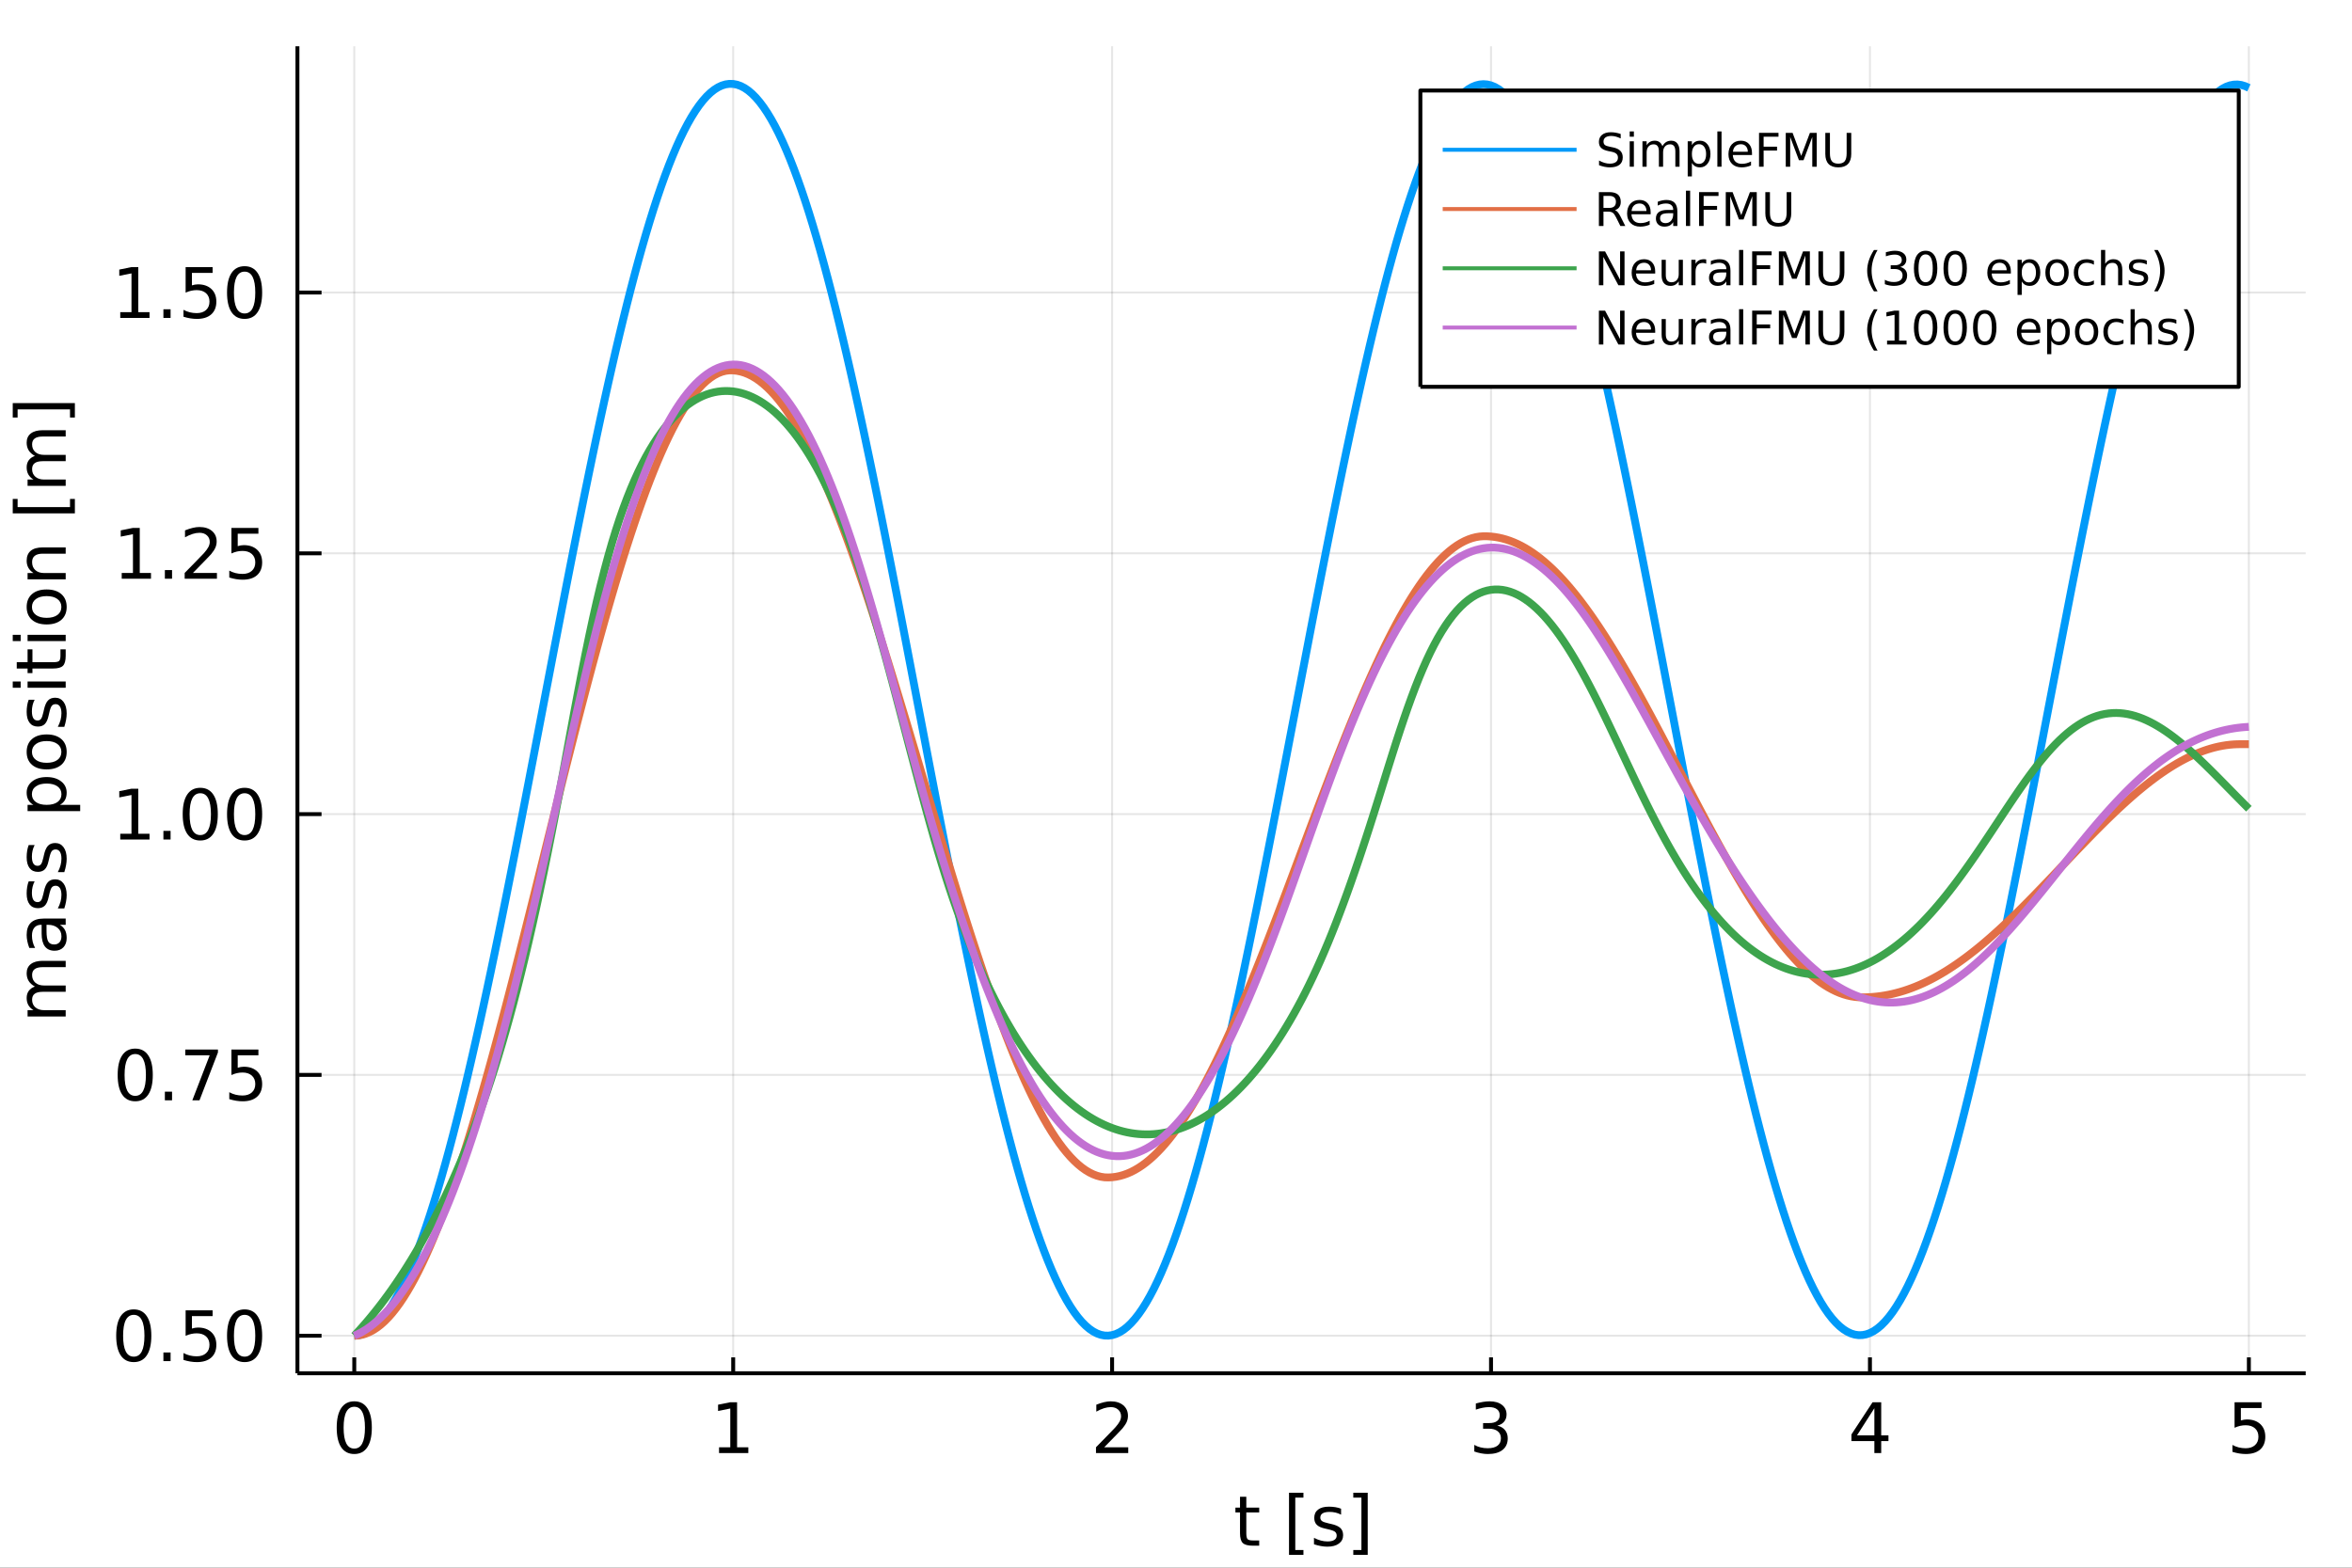 <?xml version="1.0" encoding="utf-8"?>
<svg xmlns="http://www.w3.org/2000/svg" xmlns:xlink="http://www.w3.org/1999/xlink" width="600" height="400" viewBox="0 0 2400 1600">
<rect x="0" y="0" width="2400" height="1600" fill="#333333" stroke="none"/>
<defs>
  <clipPath id="clip350">
    <rect x="0" y="0" width="2400" height="1600"/>
  </clipPath>
</defs>
<path clip-path="url(#clip350)" d="
M0 1600 L2400 1600 L2400 0 L0 0  Z
  " fill="#ffffff" fill-rule="evenodd" fill-opacity="1"/>
<defs>
  <clipPath id="clip351">
    <rect x="480" y="0" width="1681" height="1600"/>
  </clipPath>
</defs>
<path clip-path="url(#clip350)" d="
M303.503 1401.58 L2352.76 1401.58 L2352.76 47.244 L303.503 47.244  Z
  " fill="#ffffff" fill-rule="evenodd" fill-opacity="1"/>
<defs>
  <clipPath id="clip352">
    <rect x="303" y="47" width="2050" height="1355"/>
  </clipPath>
</defs>
<polyline clip-path="url(#clip352)" style="stroke:#000000; stroke-linecap:butt; stroke-linejoin:round; stroke-width:2; stroke-opacity:0.1; fill:none" points="
  361.501,1401.58 361.501,47.244 
  "/>
<polyline clip-path="url(#clip352)" style="stroke:#000000; stroke-linecap:butt; stroke-linejoin:round; stroke-width:2; stroke-opacity:0.1; fill:none" points="
  748.152,1401.58 748.152,47.244 
  "/>
<polyline clip-path="url(#clip352)" style="stroke:#000000; stroke-linecap:butt; stroke-linejoin:round; stroke-width:2; stroke-opacity:0.1; fill:none" points="
  1134.8,1401.58 1134.8,47.244 
  "/>
<polyline clip-path="url(#clip352)" style="stroke:#000000; stroke-linecap:butt; stroke-linejoin:round; stroke-width:2; stroke-opacity:0.1; fill:none" points="
  1521.46,1401.58 1521.46,47.244 
  "/>
<polyline clip-path="url(#clip352)" style="stroke:#000000; stroke-linecap:butt; stroke-linejoin:round; stroke-width:2; stroke-opacity:0.1; fill:none" points="
  1908.11,1401.58 1908.11,47.244 
  "/>
<polyline clip-path="url(#clip352)" style="stroke:#000000; stroke-linecap:butt; stroke-linejoin:round; stroke-width:2; stroke-opacity:0.1; fill:none" points="
  2294.76,1401.58 2294.76,47.244 
  "/>
<polyline clip-path="url(#clip350)" style="stroke:#000000; stroke-linecap:butt; stroke-linejoin:round; stroke-width:4; stroke-opacity:1; fill:none" points="
  303.503,1401.58 2352.76,1401.58 
  "/>
<polyline clip-path="url(#clip350)" style="stroke:#000000; stroke-linecap:butt; stroke-linejoin:round; stroke-width:4; stroke-opacity:1; fill:none" points="
  361.501,1401.58 361.501,1385.33 
  "/>
<polyline clip-path="url(#clip350)" style="stroke:#000000; stroke-linecap:butt; stroke-linejoin:round; stroke-width:4; stroke-opacity:1; fill:none" points="
  748.152,1401.58 748.152,1385.33 
  "/>
<polyline clip-path="url(#clip350)" style="stroke:#000000; stroke-linecap:butt; stroke-linejoin:round; stroke-width:4; stroke-opacity:1; fill:none" points="
  1134.8,1401.58 1134.8,1385.33 
  "/>
<polyline clip-path="url(#clip350)" style="stroke:#000000; stroke-linecap:butt; stroke-linejoin:round; stroke-width:4; stroke-opacity:1; fill:none" points="
  1521.46,1401.58 1521.46,1385.33 
  "/>
<polyline clip-path="url(#clip350)" style="stroke:#000000; stroke-linecap:butt; stroke-linejoin:round; stroke-width:4; stroke-opacity:1; fill:none" points="
  1908.11,1401.58 1908.11,1385.33 
  "/>
<polyline clip-path="url(#clip350)" style="stroke:#000000; stroke-linecap:butt; stroke-linejoin:round; stroke-width:4; stroke-opacity:1; fill:none" points="
  2294.76,1401.58 2294.76,1385.33 
  "/>
<path clip-path="url(#clip350)" d="M361.501 1435.77 Q356.084 1435.77 353.341 1441.11 Q350.633 1446.43 350.633 1457.12 Q350.633 1467.78 353.341 1473.13 Q356.084 1478.44 361.501 1478.44 Q366.952 1478.44 369.66 1473.13 Q372.403 1467.78 372.403 1457.12 Q372.403 1446.43 369.66 1441.11 Q366.952 1435.77 361.501 1435.77 M361.501 1430.21 Q370.216 1430.21 374.799 1437.12 Q379.417 1443.99 379.417 1457.12 Q379.417 1470.21 374.799 1477.12 Q370.216 1483.99 361.501 1483.99 Q352.785 1483.99 348.167 1477.12 Q343.584 1470.21 343.584 1457.12 Q343.584 1443.99 348.167 1437.12 Q352.785 1430.21 361.501 1430.21 Z" fill="#000000" fill-rule="evenodd" fill-opacity="1" /><path clip-path="url(#clip350)" d="M733.725 1477.09 L745.183 1477.09 L745.183 1437.54 L732.718 1440.04 L732.718 1433.65 L745.114 1431.15 L752.128 1431.15 L752.128 1477.09 L763.586 1477.09 L763.586 1482.99 L733.725 1482.99 L733.725 1477.09 Z" fill="#000000" fill-rule="evenodd" fill-opacity="1" /><path clip-path="url(#clip350)" d="M1126.78 1477.09 L1151.26 1477.09 L1151.26 1482.99 L1118.35 1482.99 L1118.35 1477.09 Q1122.34 1472.95 1129.21 1466.01 Q1136.12 1459.03 1137.89 1457.02 Q1141.26 1453.23 1142.58 1450.63 Q1143.94 1447.99 1143.94 1445.45 Q1143.94 1441.32 1141.02 1438.72 Q1138.14 1436.11 1133.48 1436.11 Q1130.19 1436.11 1126.51 1437.26 Q1122.86 1438.4 1118.69 1440.73 L1118.69 1433.65 Q1122.93 1431.95 1126.61 1431.08 Q1130.29 1430.21 1133.35 1430.21 Q1141.4 1430.21 1146.19 1434.24 Q1150.98 1438.27 1150.98 1445 Q1150.98 1448.2 1149.77 1451.08 Q1148.59 1453.93 1145.43 1457.81 Q1144.56 1458.82 1139.91 1463.65 Q1135.26 1468.44 1126.78 1477.09 Z" fill="#000000" fill-rule="evenodd" fill-opacity="1" /><path clip-path="url(#clip350)" d="M1527.83 1455.04 Q1532.86 1456.11 1535.67 1459.52 Q1538.52 1462.92 1538.52 1467.92 Q1538.52 1475.59 1533.24 1479.79 Q1527.97 1483.99 1518.24 1483.99 Q1514.98 1483.99 1511.51 1483.34 Q1508.07 1482.71 1504.39 1481.43 L1504.39 1474.65 Q1507.31 1476.36 1510.78 1477.22 Q1514.25 1478.09 1518.04 1478.09 Q1524.63 1478.09 1528.07 1475.49 Q1531.54 1472.88 1531.54 1467.92 Q1531.54 1463.34 1528.31 1460.77 Q1525.12 1458.16 1519.39 1458.16 L1513.35 1458.16 L1513.35 1452.4 L1519.67 1452.4 Q1524.84 1452.4 1527.58 1450.35 Q1530.33 1448.27 1530.33 1444.38 Q1530.33 1440.38 1527.48 1438.27 Q1524.67 1436.11 1519.39 1436.11 Q1516.51 1436.11 1513.21 1436.74 Q1509.91 1437.36 1505.95 1438.68 L1505.95 1432.43 Q1509.94 1431.32 1513.42 1430.77 Q1516.92 1430.21 1520.01 1430.21 Q1528 1430.21 1532.65 1433.86 Q1537.31 1437.47 1537.31 1443.65 Q1537.31 1447.95 1534.84 1450.94 Q1532.38 1453.89 1527.83 1455.04 Z" fill="#000000" fill-rule="evenodd" fill-opacity="1" /><path clip-path="url(#clip350)" d="M1912.62 1437.26 L1894.91 1464.93 L1912.62 1464.93 L1912.62 1437.26 M1910.78 1431.15 L1919.6 1431.15 L1919.6 1464.93 L1927 1464.93 L1927 1470.77 L1919.6 1470.77 L1919.6 1482.99 L1912.62 1482.99 L1912.62 1470.77 L1889.22 1470.77 L1889.22 1463.99 L1910.78 1431.15 Z" fill="#000000" fill-rule="evenodd" fill-opacity="1" /><path clip-path="url(#clip350)" d="M2280.17 1431.15 L2307.71 1431.15 L2307.71 1437.05 L2286.6 1437.05 L2286.6 1449.76 Q2288.13 1449.24 2289.65 1448.99 Q2291.18 1448.72 2292.71 1448.72 Q2301.39 1448.72 2306.46 1453.47 Q2311.53 1458.23 2311.53 1466.36 Q2311.53 1474.72 2306.32 1479.38 Q2301.11 1483.99 2291.63 1483.99 Q2288.37 1483.99 2284.97 1483.44 Q2281.6 1482.88 2277.99 1481.77 L2277.99 1474.72 Q2281.11 1476.43 2284.45 1477.26 Q2287.78 1478.09 2291.49 1478.09 Q2297.5 1478.09 2301.01 1474.93 Q2304.52 1471.77 2304.52 1466.36 Q2304.52 1460.94 2301.01 1457.78 Q2297.5 1454.62 2291.49 1454.62 Q2288.68 1454.62 2285.87 1455.24 Q2283.09 1455.87 2280.17 1457.19 L2280.17 1431.15 Z" fill="#000000" fill-rule="evenodd" fill-opacity="1" /><path clip-path="url(#clip350)" d="M1271.74 1527.62 L1271.74 1538.66 L1284.9 1538.66 L1284.9 1543.62 L1271.74 1543.62 L1271.74 1564.74 Q1271.74 1569.49 1273.03 1570.85 Q1274.35 1572.2 1278.34 1572.2 L1284.9 1572.2 L1284.9 1577.55 L1278.34 1577.55 Q1270.94 1577.55 1268.13 1574.8 Q1265.32 1572.03 1265.32 1564.74 L1265.32 1543.62 L1260.63 1543.62 L1260.63 1538.66 L1265.32 1538.66 L1265.32 1527.62 L1271.74 1527.62 Z" fill="#000000" fill-rule="evenodd" fill-opacity="1" /><path clip-path="url(#clip350)" d="M1315.32 1523.52 L1330.04 1523.52 L1330.04 1528.49 L1321.71 1528.49 L1321.71 1581.96 L1330.04 1581.96 L1330.04 1586.92 L1315.32 1586.92 L1315.32 1523.52 Z" fill="#000000" fill-rule="evenodd" fill-opacity="1" /><path clip-path="url(#clip350)" d="M1368.44 1539.8 L1368.44 1545.85 Q1365.73 1544.46 1362.82 1543.76 Q1359.9 1543.07 1356.78 1543.07 Q1352.02 1543.07 1349.62 1544.53 Q1347.26 1545.99 1347.26 1548.9 Q1347.26 1551.12 1348.96 1552.41 Q1350.66 1553.66 1355.8 1554.8 L1357.99 1555.29 Q1364.8 1556.75 1367.64 1559.42 Q1370.53 1562.06 1370.53 1566.82 Q1370.53 1572.24 1366.22 1575.4 Q1361.95 1578.55 1354.45 1578.55 Q1351.32 1578.55 1347.92 1577.93 Q1344.55 1577.34 1340.8 1576.12 L1340.8 1569.53 Q1344.34 1571.37 1347.78 1572.3 Q1351.22 1573.21 1354.59 1573.21 Q1359.1 1573.21 1361.53 1571.68 Q1363.96 1570.12 1363.96 1567.3 Q1363.96 1564.7 1362.19 1563.31 Q1360.46 1561.92 1354.52 1560.64 L1352.3 1560.12 Q1346.36 1558.87 1343.72 1556.3 Q1341.08 1553.69 1341.08 1549.18 Q1341.08 1543.69 1344.97 1540.71 Q1348.86 1537.72 1356.01 1537.72 Q1359.55 1537.72 1362.68 1538.24 Q1365.8 1538.76 1368.44 1539.8 Z" fill="#000000" fill-rule="evenodd" fill-opacity="1" /><path clip-path="url(#clip350)" d="M1395.63 1523.52 L1395.63 1586.92 L1380.91 1586.92 L1380.91 1581.96 L1389.21 1581.96 L1389.21 1528.49 L1380.91 1528.49 L1380.91 1523.52 L1395.63 1523.52 Z" fill="#000000" fill-rule="evenodd" fill-opacity="1" /><polyline clip-path="url(#clip352)" style="stroke:#000000; stroke-linecap:butt; stroke-linejoin:round; stroke-width:2; stroke-opacity:0.1; fill:none" points="
  303.503,1363.25 2352.76,1363.25 
  "/>
<polyline clip-path="url(#clip352)" style="stroke:#000000; stroke-linecap:butt; stroke-linejoin:round; stroke-width:2; stroke-opacity:0.1; fill:none" points="
  303.503,1097.07 2352.76,1097.07 
  "/>
<polyline clip-path="url(#clip352)" style="stroke:#000000; stroke-linecap:butt; stroke-linejoin:round; stroke-width:2; stroke-opacity:0.1; fill:none" points="
  303.503,830.899 2352.76,830.899 
  "/>
<polyline clip-path="url(#clip352)" style="stroke:#000000; stroke-linecap:butt; stroke-linejoin:round; stroke-width:2; stroke-opacity:0.1; fill:none" points="
  303.503,564.724 2352.76,564.724 
  "/>
<polyline clip-path="url(#clip352)" style="stroke:#000000; stroke-linecap:butt; stroke-linejoin:round; stroke-width:2; stroke-opacity:0.1; fill:none" points="
  303.503,298.549 2352.76,298.549 
  "/>
<polyline clip-path="url(#clip350)" style="stroke:#000000; stroke-linecap:butt; stroke-linejoin:round; stroke-width:4; stroke-opacity:1; fill:none" points="
  303.503,1401.58 303.503,47.244 
  "/>
<polyline clip-path="url(#clip350)" style="stroke:#000000; stroke-linecap:butt; stroke-linejoin:round; stroke-width:4; stroke-opacity:1; fill:none" points="
  303.503,1363.25 328.094,1363.25 
  "/>
<polyline clip-path="url(#clip350)" style="stroke:#000000; stroke-linecap:butt; stroke-linejoin:round; stroke-width:4; stroke-opacity:1; fill:none" points="
  303.503,1097.07 328.094,1097.07 
  "/>
<polyline clip-path="url(#clip350)" style="stroke:#000000; stroke-linecap:butt; stroke-linejoin:round; stroke-width:4; stroke-opacity:1; fill:none" points="
  303.503,830.899 328.094,830.899 
  "/>
<polyline clip-path="url(#clip350)" style="stroke:#000000; stroke-linecap:butt; stroke-linejoin:round; stroke-width:4; stroke-opacity:1; fill:none" points="
  303.503,564.724 328.094,564.724 
  "/>
<polyline clip-path="url(#clip350)" style="stroke:#000000; stroke-linecap:butt; stroke-linejoin:round; stroke-width:4; stroke-opacity:1; fill:none" points="
  303.503,298.549 328.094,298.549 
  "/>
<path clip-path="url(#clip350)" d="M136.497 1341.95 Q131.08 1341.95 128.337 1347.29 Q125.629 1352.61 125.629 1363.3 Q125.629 1373.96 128.337 1379.31 Q131.08 1384.62 136.497 1384.62 Q141.948 1384.62 144.656 1379.31 Q147.399 1373.96 147.399 1363.3 Q147.399 1352.61 144.656 1347.29 Q141.948 1341.95 136.497 1341.95 M136.497 1336.39 Q145.212 1336.39 149.795 1343.3 Q154.413 1350.18 154.413 1363.3 Q154.413 1376.39 149.795 1383.3 Q145.212 1390.18 136.497 1390.18 Q127.781 1390.18 123.163 1383.3 Q118.58 1376.39 118.58 1363.3 Q118.58 1350.18 123.163 1343.3 Q127.781 1336.39 136.497 1336.39 Z" fill="#000000" fill-rule="evenodd" fill-opacity="1" /><path clip-path="url(#clip350)" d="M166.74 1380.35 L174.066 1380.35 L174.066 1389.17 L166.74 1389.17 L166.74 1380.35 Z" fill="#000000" fill-rule="evenodd" fill-opacity="1" /><path clip-path="url(#clip350)" d="M189.413 1337.33 L216.948 1337.33 L216.948 1343.23 L195.837 1343.23 L195.837 1355.94 Q197.364 1355.42 198.892 1355.18 Q200.42 1354.9 201.948 1354.9 Q210.628 1354.9 215.698 1359.66 Q220.767 1364.41 220.767 1372.54 Q220.767 1380.91 215.559 1385.56 Q210.35 1390.18 200.871 1390.18 Q197.608 1390.18 194.205 1389.62 Q190.837 1389.07 187.226 1387.95 L187.226 1380.91 Q190.351 1382.61 193.684 1383.44 Q197.017 1384.27 200.732 1384.27 Q206.739 1384.27 210.246 1381.11 Q213.753 1377.95 213.753 1372.54 Q213.753 1367.12 210.246 1363.96 Q206.739 1360.8 200.732 1360.8 Q197.92 1360.8 195.108 1361.43 Q192.33 1362.05 189.413 1363.37 L189.413 1337.33 Z" fill="#000000" fill-rule="evenodd" fill-opacity="1" /><path clip-path="url(#clip350)" d="M249.586 1341.95 Q244.17 1341.95 241.427 1347.29 Q238.718 1352.61 238.718 1363.3 Q238.718 1373.96 241.427 1379.31 Q244.17 1384.62 249.586 1384.62 Q255.038 1384.62 257.746 1379.31 Q260.489 1373.96 260.489 1363.3 Q260.489 1352.61 257.746 1347.29 Q255.038 1341.95 249.586 1341.95 M249.586 1336.39 Q258.302 1336.39 262.885 1343.3 Q267.503 1350.18 267.503 1363.3 Q267.503 1376.39 262.885 1383.3 Q258.302 1390.18 249.586 1390.18 Q240.871 1390.18 236.253 1383.3 Q231.67 1376.39 231.67 1363.3 Q231.67 1350.18 236.253 1343.3 Q240.871 1336.39 249.586 1336.39 Z" fill="#000000" fill-rule="evenodd" fill-opacity="1" /><path clip-path="url(#clip350)" d="M137.99 1075.77 Q132.573 1075.77 129.83 1081.12 Q127.122 1086.43 127.122 1097.13 Q127.122 1107.79 129.83 1113.13 Q132.573 1118.45 137.99 1118.45 Q143.441 1118.45 146.149 1113.13 Q148.892 1107.79 148.892 1097.13 Q148.892 1086.43 146.149 1081.12 Q143.441 1075.77 137.99 1075.77 M137.99 1070.22 Q146.705 1070.22 151.288 1077.13 Q155.906 1084 155.906 1097.13 Q155.906 1110.22 151.288 1117.13 Q146.705 1124 137.99 1124 Q129.275 1124 124.657 1117.13 Q120.073 1110.22 120.073 1097.13 Q120.073 1084 124.657 1077.13 Q129.275 1070.22 137.99 1070.22 Z" fill="#000000" fill-rule="evenodd" fill-opacity="1" /><path clip-path="url(#clip350)" d="M168.233 1114.17 L175.559 1114.17 L175.559 1122.99 L168.233 1122.99 L168.233 1114.17 Z" fill="#000000" fill-rule="evenodd" fill-opacity="1" /><path clip-path="url(#clip350)" d="M189.066 1071.15 L222.399 1071.15 L222.399 1074.14 L203.58 1122.99 L196.253 1122.99 L213.962 1077.06 L189.066 1077.06 L189.066 1071.15 Z" fill="#000000" fill-rule="evenodd" fill-opacity="1" /><path clip-path="url(#clip350)" d="M236.149 1071.15 L263.684 1071.15 L263.684 1077.06 L242.573 1077.06 L242.573 1089.77 Q244.1 1089.24 245.628 1089 Q247.156 1088.72 248.684 1088.72 Q257.364 1088.72 262.434 1093.48 Q267.503 1098.24 267.503 1106.36 Q267.503 1114.73 262.295 1119.38 Q257.086 1124 247.607 1124 Q244.343 1124 240.941 1123.45 Q237.573 1122.89 233.961 1121.78 L233.961 1114.73 Q237.086 1116.43 240.42 1117.27 Q243.753 1118.1 247.468 1118.1 Q253.475 1118.1 256.982 1114.94 Q260.489 1111.78 260.489 1106.36 Q260.489 1100.95 256.982 1097.79 Q253.475 1094.63 247.468 1094.63 Q244.656 1094.63 241.843 1095.25 Q239.066 1095.88 236.149 1097.2 L236.149 1071.15 Z" fill="#000000" fill-rule="evenodd" fill-opacity="1" /><path clip-path="url(#clip350)" d="M122.712 850.916 L134.17 850.916 L134.17 811.368 L121.705 813.868 L121.705 807.479 L134.101 804.979 L141.115 804.979 L141.115 850.916 L152.573 850.916 L152.573 856.819 L122.712 856.819 L122.712 850.916 Z" fill="#000000" fill-rule="evenodd" fill-opacity="1" /><path clip-path="url(#clip350)" d="M166.74 848 L174.066 848 L174.066 856.819 L166.74 856.819 L166.74 848 Z" fill="#000000" fill-rule="evenodd" fill-opacity="1" /><path clip-path="url(#clip350)" d="M204.344 809.597 Q198.927 809.597 196.184 814.944 Q193.476 820.257 193.476 830.951 Q193.476 841.611 196.184 846.958 Q198.927 852.271 204.344 852.271 Q209.795 852.271 212.503 846.958 Q215.246 841.611 215.246 830.951 Q215.246 820.257 212.503 814.944 Q209.795 809.597 204.344 809.597 M204.344 804.042 Q213.059 804.042 217.642 810.951 Q222.26 817.826 222.26 830.951 Q222.26 844.041 217.642 850.951 Q213.059 857.826 204.344 857.826 Q195.628 857.826 191.01 850.951 Q186.427 844.041 186.427 830.951 Q186.427 817.826 191.01 810.951 Q195.628 804.042 204.344 804.042 Z" fill="#000000" fill-rule="evenodd" fill-opacity="1" /><path clip-path="url(#clip350)" d="M249.586 809.597 Q244.17 809.597 241.427 814.944 Q238.718 820.257 238.718 830.951 Q238.718 841.611 241.427 846.958 Q244.17 852.271 249.586 852.271 Q255.038 852.271 257.746 846.958 Q260.489 841.611 260.489 830.951 Q260.489 820.257 257.746 814.944 Q255.038 809.597 249.586 809.597 M249.586 804.042 Q258.302 804.042 262.885 810.951 Q267.503 817.826 267.503 830.951 Q267.503 844.041 262.885 850.951 Q258.302 857.826 249.586 857.826 Q240.871 857.826 236.253 850.951 Q231.67 844.041 231.67 830.951 Q231.67 817.826 236.253 810.951 Q240.871 804.042 249.586 804.042 Z" fill="#000000" fill-rule="evenodd" fill-opacity="1" /><path clip-path="url(#clip350)" d="M124.205 584.741 L135.663 584.741 L135.663 545.193 L123.198 547.693 L123.198 541.304 L135.594 538.804 L142.608 538.804 L142.608 584.741 L154.066 584.741 L154.066 590.644 L124.205 590.644 L124.205 584.741 Z" fill="#000000" fill-rule="evenodd" fill-opacity="1" /><path clip-path="url(#clip350)" d="M168.233 581.825 L175.559 581.825 L175.559 590.644 L168.233 590.644 L168.233 581.825 Z" fill="#000000" fill-rule="evenodd" fill-opacity="1" /><path clip-path="url(#clip350)" d="M196.878 584.741 L221.357 584.741 L221.357 590.644 L188.441 590.644 L188.441 584.741 Q192.434 580.609 199.309 573.665 Q206.219 566.686 207.989 564.672 Q211.357 560.887 212.677 558.283 Q214.031 555.644 214.031 553.109 Q214.031 548.978 211.114 546.373 Q208.232 543.769 203.58 543.769 Q200.281 543.769 196.601 544.915 Q192.955 546.061 188.788 548.387 L188.788 541.304 Q193.024 539.603 196.705 538.735 Q200.385 537.867 203.441 537.867 Q211.496 537.867 216.288 541.894 Q221.08 545.922 221.08 552.658 Q221.08 555.853 219.864 558.734 Q218.684 561.582 215.524 565.471 Q214.656 566.477 210.003 571.304 Q205.351 576.095 196.878 584.741 Z" fill="#000000" fill-rule="evenodd" fill-opacity="1" /><path clip-path="url(#clip350)" d="M236.149 538.804 L263.684 538.804 L263.684 544.707 L242.573 544.707 L242.573 557.415 Q244.1 556.894 245.628 556.651 Q247.156 556.373 248.684 556.373 Q257.364 556.373 262.434 561.13 Q267.503 565.887 267.503 574.012 Q267.503 582.38 262.295 587.033 Q257.086 591.651 247.607 591.651 Q244.343 591.651 240.941 591.095 Q237.573 590.54 233.961 589.429 L233.961 582.38 Q237.086 584.082 240.42 584.915 Q243.753 585.748 247.468 585.748 Q253.475 585.748 256.982 582.588 Q260.489 579.429 260.489 574.012 Q260.489 568.596 256.982 565.436 Q253.475 562.276 247.468 562.276 Q244.656 562.276 241.843 562.901 Q239.066 563.526 236.149 564.846 L236.149 538.804 Z" fill="#000000" fill-rule="evenodd" fill-opacity="1" /><path clip-path="url(#clip350)" d="M122.712 318.566 L134.17 318.566 L134.17 279.018 L121.705 281.518 L121.705 275.129 L134.101 272.629 L141.115 272.629 L141.115 318.566 L152.573 318.566 L152.573 324.469 L122.712 324.469 L122.712 318.566 Z" fill="#000000" fill-rule="evenodd" fill-opacity="1" /><path clip-path="url(#clip350)" d="M166.74 315.649 L174.066 315.649 L174.066 324.469 L166.74 324.469 L166.74 315.649 Z" fill="#000000" fill-rule="evenodd" fill-opacity="1" /><path clip-path="url(#clip350)" d="M189.413 272.629 L216.948 272.629 L216.948 278.532 L195.837 278.532 L195.837 291.24 Q197.364 290.719 198.892 290.476 Q200.42 290.198 201.948 290.198 Q210.628 290.198 215.698 294.955 Q220.767 299.712 220.767 307.837 Q220.767 316.205 215.559 320.858 Q210.35 325.476 200.871 325.476 Q197.608 325.476 194.205 324.92 Q190.837 324.365 187.226 323.254 L187.226 316.205 Q190.351 317.906 193.684 318.74 Q197.017 319.573 200.732 319.573 Q206.739 319.573 210.246 316.413 Q213.753 313.254 213.753 307.837 Q213.753 302.42 210.246 299.261 Q206.739 296.101 200.732 296.101 Q197.92 296.101 195.108 296.726 Q192.33 297.351 189.413 298.67 L189.413 272.629 Z" fill="#000000" fill-rule="evenodd" fill-opacity="1" /><path clip-path="url(#clip350)" d="M249.586 277.247 Q244.17 277.247 241.427 282.594 Q238.718 287.907 238.718 298.601 Q238.718 309.261 241.427 314.608 Q244.17 319.92 249.586 319.92 Q255.038 319.92 257.746 314.608 Q260.489 309.261 260.489 298.601 Q260.489 287.907 257.746 282.594 Q255.038 277.247 249.586 277.247 M249.586 271.691 Q258.302 271.691 262.885 278.601 Q267.503 285.476 267.503 298.601 Q267.503 311.691 262.885 318.601 Q258.302 325.476 249.586 325.476 Q240.871 325.476 236.253 318.601 Q231.67 311.691 231.67 298.601 Q231.67 285.476 236.253 278.601 Q240.871 271.691 249.586 271.691 Z" fill="#000000" fill-rule="evenodd" fill-opacity="1" /><path clip-path="url(#clip350)" d="M35.605 1006.89 Q31.299 1004.5 29.251 1001.16 Q27.202 997.831 27.202 993.317 Q27.202 987.24 31.473 983.942 Q35.709 980.643 43.556 980.643 L67.028 980.643 L67.028 987.067 L43.764 987.067 Q38.174 987.067 35.466 989.046 Q32.758 991.025 32.758 995.088 Q32.758 1000.05 36.056 1002.93 Q39.355 1005.82 45.049 1005.82 L67.028 1005.82 L67.028 1012.24 L43.764 1012.24 Q38.139 1012.24 35.466 1014.22 Q32.758 1016.2 32.758 1020.33 Q32.758 1025.23 36.091 1028.11 Q39.389 1030.99 45.049 1030.99 L67.028 1030.99 L67.028 1037.41 L28.14 1037.41 L28.14 1030.99 L34.181 1030.99 Q30.605 1028.8 28.903 1025.75 Q27.202 1022.69 27.202 1018.49 Q27.202 1014.25 29.355 1011.3 Q31.508 1008.32 35.605 1006.89 Z" fill="#000000" fill-rule="evenodd" fill-opacity="1" /><path clip-path="url(#clip350)" d="M47.48 950.227 Q47.48 957.97 49.251 960.956 Q51.021 963.942 55.292 963.942 Q58.695 963.942 60.709 961.72 Q62.688 959.463 62.688 955.609 Q62.688 950.296 58.938 947.102 Q55.153 943.873 48.903 943.873 L47.48 943.873 L47.48 950.227 M44.841 937.484 L67.028 937.484 L67.028 943.873 L61.125 943.873 Q64.667 946.06 66.368 949.324 Q68.035 952.588 68.035 957.31 Q68.035 963.282 64.702 966.824 Q61.334 970.331 55.709 970.331 Q49.146 970.331 45.813 965.956 Q42.48 961.546 42.48 952.831 L42.48 943.873 L41.855 943.873 Q37.445 943.873 35.049 946.789 Q32.619 949.671 32.619 954.914 Q32.619 958.248 33.417 961.407 Q34.216 964.567 35.813 967.484 L29.91 967.484 Q28.556 963.977 27.896 960.678 Q27.202 957.379 27.202 954.254 Q27.202 945.817 31.577 941.65 Q35.952 937.484 44.841 937.484 Z" fill="#000000" fill-rule="evenodd" fill-opacity="1" /><path clip-path="url(#clip350)" d="M29.285 899.533 L35.327 899.533 Q33.938 902.241 33.244 905.158 Q32.549 908.074 32.549 911.199 Q32.549 915.956 34.008 918.352 Q35.466 920.713 38.383 920.713 Q40.605 920.713 41.889 919.012 Q43.139 917.31 44.285 912.171 L44.771 909.984 Q46.23 903.178 48.903 900.331 Q51.542 897.449 56.299 897.449 Q61.716 897.449 64.875 901.755 Q68.035 906.026 68.035 913.526 Q68.035 916.651 67.41 920.053 Q66.82 923.421 65.605 927.171 L59.007 927.171 Q60.848 923.63 61.785 920.192 Q62.688 916.755 62.688 913.387 Q62.688 908.873 61.16 906.442 Q59.598 904.012 56.785 904.012 Q54.181 904.012 52.792 905.783 Q51.403 907.519 50.118 913.456 L49.598 915.678 Q48.348 921.616 45.778 924.255 Q43.174 926.894 38.66 926.894 Q33.174 926.894 30.188 923.005 Q27.202 919.116 27.202 911.963 Q27.202 908.421 27.723 905.296 Q28.244 902.171 29.285 899.533 Z" fill="#000000" fill-rule="evenodd" fill-opacity="1" /><path clip-path="url(#clip350)" d="M29.285 862.484 L35.327 862.484 Q33.938 865.192 33.244 868.109 Q32.549 871.026 32.549 874.151 Q32.549 878.908 34.008 881.303 Q35.466 883.665 38.383 883.665 Q40.605 883.665 41.889 881.963 Q43.139 880.262 44.285 875.123 L44.771 872.935 Q46.23 866.13 48.903 863.283 Q51.542 860.401 56.299 860.401 Q61.716 860.401 64.875 864.706 Q68.035 868.977 68.035 876.477 Q68.035 879.602 67.41 883.005 Q66.82 886.373 65.605 890.123 L59.007 890.123 Q60.848 886.581 61.785 883.144 Q62.688 879.706 62.688 876.338 Q62.688 871.824 61.16 869.394 Q59.598 866.963 56.785 866.963 Q54.181 866.963 52.792 868.734 Q51.403 870.47 50.118 876.408 L49.598 878.63 Q48.348 884.567 45.778 887.206 Q43.174 889.845 38.66 889.845 Q33.174 889.845 30.188 885.956 Q27.202 882.067 27.202 874.915 Q27.202 871.373 27.723 868.248 Q28.244 865.123 29.285 862.484 Z" fill="#000000" fill-rule="evenodd" fill-opacity="1" /><path clip-path="url(#clip350)" d="M61.195 821.443 L81.82 821.443 L81.82 827.866 L28.14 827.866 L28.14 821.443 L34.042 821.443 Q30.57 819.429 28.903 816.373 Q27.202 813.283 27.202 809.012 Q27.202 801.929 32.827 797.519 Q38.452 793.075 47.618 793.075 Q56.785 793.075 62.41 797.519 Q68.035 801.929 68.035 809.012 Q68.035 813.283 66.368 816.373 Q64.667 819.429 61.195 821.443 M47.618 799.707 Q40.57 799.707 36.577 802.623 Q32.549 805.505 32.549 810.575 Q32.549 815.644 36.577 818.561 Q40.57 821.443 47.618 821.443 Q54.667 821.443 58.695 818.561 Q62.688 815.644 62.688 810.575 Q62.688 805.505 58.695 802.623 Q54.667 799.707 47.618 799.707 Z" fill="#000000" fill-rule="evenodd" fill-opacity="1" /><path clip-path="url(#clip350)" d="M32.619 767.415 Q32.619 772.554 36.646 775.54 Q40.639 778.526 47.618 778.526 Q54.598 778.526 58.625 775.575 Q62.618 772.589 62.618 767.415 Q62.618 762.311 58.591 759.325 Q54.563 756.339 47.618 756.339 Q40.709 756.339 36.681 759.325 Q32.619 762.311 32.619 767.415 M27.202 767.415 Q27.202 759.082 32.619 754.325 Q38.035 749.568 47.618 749.568 Q57.167 749.568 62.618 754.325 Q68.035 759.082 68.035 767.415 Q68.035 775.783 62.618 780.54 Q57.167 785.262 47.618 785.262 Q38.035 785.262 32.619 780.54 Q27.202 775.783 27.202 767.415 Z" fill="#000000" fill-rule="evenodd" fill-opacity="1" /><path clip-path="url(#clip350)" d="M29.285 714.186 L35.327 714.186 Q33.938 716.895 33.244 719.811 Q32.549 722.728 32.549 725.853 Q32.549 730.61 34.008 733.006 Q35.466 735.367 38.383 735.367 Q40.605 735.367 41.889 733.665 Q43.139 731.964 44.285 726.825 L44.771 724.638 Q46.23 717.832 48.903 714.985 Q51.542 712.103 56.299 712.103 Q61.716 712.103 64.875 716.409 Q68.035 720.679 68.035 728.179 Q68.035 731.304 67.41 734.707 Q66.82 738.075 65.605 741.825 L59.007 741.825 Q60.848 738.283 61.785 734.846 Q62.688 731.408 62.688 728.04 Q62.688 723.527 61.16 721.096 Q59.598 718.665 56.785 718.665 Q54.181 718.665 52.792 720.436 Q51.403 722.172 50.118 728.11 L49.598 730.332 Q48.348 736.27 45.778 738.908 Q43.174 741.547 38.66 741.547 Q33.174 741.547 30.188 737.658 Q27.202 733.77 27.202 726.617 Q27.202 723.075 27.723 719.95 Q28.244 716.825 29.285 714.186 Z" fill="#000000" fill-rule="evenodd" fill-opacity="1" /><path clip-path="url(#clip350)" d="M28.14 701.929 L28.14 695.541 L67.028 695.541 L67.028 701.929 L28.14 701.929 M13.001 701.929 L13.001 695.541 L21.091 695.541 L21.091 701.929 L13.001 701.929 Z" fill="#000000" fill-rule="evenodd" fill-opacity="1" /><path clip-path="url(#clip350)" d="M17.098 675.853 L28.14 675.853 L28.14 662.694 L33.105 662.694 L33.105 675.853 L54.216 675.853 Q58.973 675.853 60.327 674.568 Q61.681 673.249 61.681 669.256 L61.681 662.694 L67.028 662.694 L67.028 669.256 Q67.028 676.652 64.285 679.464 Q61.507 682.277 54.216 682.277 L33.105 682.277 L33.105 686.964 L28.14 686.964 L28.14 682.277 L17.098 682.277 L17.098 675.853 Z" fill="#000000" fill-rule="evenodd" fill-opacity="1" /><path clip-path="url(#clip350)" d="M28.14 654.291 L28.14 647.902 L67.028 647.902 L67.028 654.291 L28.14 654.291 M13.001 654.291 L13.001 647.902 L21.091 647.902 L21.091 654.291 L13.001 654.291 Z" fill="#000000" fill-rule="evenodd" fill-opacity="1" /><path clip-path="url(#clip350)" d="M32.619 619.465 Q32.619 624.603 36.646 627.59 Q40.639 630.576 47.618 630.576 Q54.598 630.576 58.625 627.624 Q62.618 624.638 62.618 619.465 Q62.618 614.36 58.591 611.374 Q54.563 608.388 47.618 608.388 Q40.709 608.388 36.681 611.374 Q32.619 614.36 32.619 619.465 M27.202 619.465 Q27.202 611.131 32.619 606.374 Q38.035 601.617 47.618 601.617 Q57.167 601.617 62.618 606.374 Q68.035 611.131 68.035 619.465 Q68.035 627.833 62.618 632.59 Q57.167 637.312 47.618 637.312 Q38.035 637.312 32.619 632.59 Q27.202 627.833 27.202 619.465 Z" fill="#000000" fill-rule="evenodd" fill-opacity="1" /><path clip-path="url(#clip350)" d="M43.556 558.701 L67.028 558.701 L67.028 565.09 L43.764 565.09 Q38.244 565.09 35.501 567.243 Q32.758 569.395 32.758 573.701 Q32.758 578.875 36.056 581.861 Q39.355 584.847 45.049 584.847 L67.028 584.847 L67.028 591.27 L28.14 591.27 L28.14 584.847 L34.181 584.847 Q30.674 582.555 28.938 579.465 Q27.202 576.34 27.202 572.277 Q27.202 565.576 31.369 562.139 Q35.501 558.701 43.556 558.701 Z" fill="#000000" fill-rule="evenodd" fill-opacity="1" /><path clip-path="url(#clip350)" d="M13.001 523.944 L13.001 509.222 L17.966 509.222 L17.966 517.555 L71.438 517.555 L71.438 509.222 L76.403 509.222 L76.403 523.944 L13.001 523.944 Z" fill="#000000" fill-rule="evenodd" fill-opacity="1" /><path clip-path="url(#clip350)" d="M35.605 465.333 Q31.299 462.938 29.251 459.604 Q27.202 456.271 27.202 451.757 Q27.202 445.681 31.473 442.382 Q35.709 439.084 43.556 439.084 L67.028 439.084 L67.028 445.507 L43.764 445.507 Q38.174 445.507 35.466 447.486 Q32.758 449.466 32.758 453.528 Q32.758 458.493 36.056 461.375 Q39.355 464.257 45.049 464.257 L67.028 464.257 L67.028 470.681 L43.764 470.681 Q38.139 470.681 35.466 472.66 Q32.758 474.639 32.758 478.771 Q32.758 483.667 36.091 486.549 Q39.389 489.431 45.049 489.431 L67.028 489.431 L67.028 495.854 L28.14 495.854 L28.14 489.431 L34.181 489.431 Q30.605 487.243 28.903 484.188 Q27.202 481.132 27.202 476.931 Q27.202 472.695 29.355 469.743 Q31.508 466.757 35.605 465.333 Z" fill="#000000" fill-rule="evenodd" fill-opacity="1" /><path clip-path="url(#clip350)" d="M13.001 411.41 L76.403 411.41 L76.403 426.132 L71.438 426.132 L71.438 417.834 L17.966 417.834 L17.966 426.132 L13.001 426.132 L13.001 411.41 Z" fill="#000000" fill-rule="evenodd" fill-opacity="1" /><polyline clip-path="url(#clip352)" style="stroke:#009af9; stroke-linecap:butt; stroke-linejoin:round; stroke-width:8; stroke-opacity:1; fill:none" points="
  361.501,1363.25 365.367,1362.93 369.234,1361.97 373.1,1360.38 376.967,1358.14 380.833,1355.28 384.7,1351.79 388.566,1347.66 392.433,1342.92 396.299,1337.56 
  400.166,1331.58 404.032,1325 407.899,1317.81 411.765,1310.04 415.632,1301.68 419.498,1292.74 423.365,1283.23 427.231,1273.17 431.098,1262.55 434.964,1251.4 
  438.831,1239.73 442.698,1227.53 446.564,1214.83 450.431,1201.64 454.297,1187.98 458.164,1173.85 462.03,1159.26 465.897,1144.25 469.763,1128.81 473.63,1112.97 
  477.496,1096.74 481.363,1080.14 485.229,1063.18 489.096,1045.88 492.962,1028.26 496.829,1010.34 500.695,992.133 504.562,973.658 508.428,954.933 512.295,935.977 
  516.161,916.811 520.028,897.452 523.894,877.919 527.761,858.233 531.627,838.414 535.494,818.481 539.36,798.453 543.227,778.351 547.093,758.195 550.96,738.006 
  554.826,717.803 558.693,697.606 562.559,677.437 566.426,657.315 570.293,637.259 574.159,617.29 578.026,597.429 581.892,577.695 585.759,558.107 589.625,538.686 
  593.492,519.451 597.358,500.42 601.225,481.613 605.091,463.05 608.958,444.747 612.824,426.725 616.691,409 620.557,391.59 624.424,374.514 628.29,357.787 
  632.157,341.426 636.023,325.449 639.89,309.871 643.756,294.708 647.623,279.973 651.489,265.684 655.356,251.853 659.222,238.495 663.089,225.623 666.955,213.249 
  670.822,201.387 674.688,190.048 678.555,179.243 682.421,168.983 686.288,159.279 690.154,150.14 694.021,141.575 697.887,133.593 701.754,126.203 705.621,119.41 
  709.487,113.222 713.354,107.645 717.22,102.685 721.087,98.347 724.953,94.635 728.82,91.553 732.686,89.104 736.553,87.29 740.419,86.113 744.286,85.574 
  748.152,85.675 752.019,86.414 755.885,87.791 759.752,89.805 763.618,92.453 767.485,95.734 771.351,99.643 775.218,104.177 779.084,109.331 782.951,115.1 
  786.817,121.479 790.684,128.46 794.55,136.038 798.417,144.204 802.283,152.951 806.15,162.269 810.016,172.15 813.883,182.583 817.749,193.558 821.616,205.063 
  825.482,217.088 829.349,229.621 833.216,242.648 837.082,256.156 840.949,270.133 844.815,284.564 848.682,299.435 852.548,314.73 856.415,330.436 860.281,346.535 
  864.148,363.012 868.014,379.85 871.881,397.033 875.747,414.543 879.614,432.363 883.48,450.475 887.347,468.861 891.213,487.503 895.08,506.381 898.946,525.478 
  902.813,544.774 906.679,564.249 910.546,583.884 914.412,603.66 918.279,623.557 922.145,643.556 926.012,663.635 929.878,683.775 933.745,703.955 937.611,724.156 
  941.478,744.357 945.344,764.539 949.211,784.682 953.077,804.764 956.944,824.765 960.811,844.666 964.677,864.447 968.544,884.086 972.41,903.567 976.277,922.869 
  980.143,941.973 984.01,960.859 987.876,979.508 991.743,997.901 995.609,1016.02 999.476,1033.85 1003.34,1051.37 1007.21,1068.56 1011.08,1085.4 1014.94,1101.89 
  1018.81,1118 1022.67,1133.71 1026.54,1149.02 1030.41,1163.9 1034.27,1178.34 1038.14,1192.32 1042.01,1205.84 1045.87,1218.87 1049.74,1231.41 1053.61,1243.45 
  1057.47,1254.96 1061.34,1265.95 1065.21,1276.39 1069.07,1286.28 1072.94,1295.61 1076.81,1304.37 1080.67,1312.54 1084.54,1320.13 1088.41,1327.13 1092.27,1333.52 
  1096.14,1339.3 1100.01,1344.47 1103.87,1349.01 1107.74,1352.93 1111.6,1356.23 1115.47,1358.89 1119.34,1360.92 1123.2,1362.31 1127.07,1363.06 1130.94,1363.17 
  1134.8,1362.65 1138.67,1361.49 1142.54,1359.69 1146.4,1357.25 1150.27,1354.19 1154.14,1350.49 1158,1346.16 1161.87,1341.22 1165.74,1335.65 1169.6,1329.48 
  1173.47,1322.7 1177.34,1315.33 1181.2,1307.36 1185.07,1298.81 1188.93,1289.68 1192.8,1279.99 1196.67,1269.74 1200.53,1258.95 1204.4,1247.63 1208.27,1235.78 
  1212.13,1223.42 1216,1210.56 1219.87,1197.21 1223.73,1183.39 1227.6,1169.12 1231.47,1154.39 1235.33,1139.24 1239.2,1123.68 1243.07,1107.71 1246.93,1091.37 
  1250.8,1074.65 1254.67,1057.58 1258.53,1040.19 1262.4,1022.47 1266.27,1004.46 1270.13,986.17 1274,967.617 1277.86,948.82 1281.73,929.799 1285.6,910.573 
  1289.46,891.161 1293.33,871.583 1297.2,851.859 1301.06,832.006 1304.93,812.045 1308.8,791.997 1312.66,771.882 1316.53,751.719 1320.4,731.53 1324.26,711.334 
  1328.13,691.152 1332,671.002 1335.86,650.905 1339.73,630.882 1343.6,610.954 1347.46,591.138 1351.33,571.457 1355.2,551.928 1359.06,532.573 1362.93,513.409 
  1366.79,494.456 1370.66,475.733 1374.53,457.26 1378.39,439.053 1382.26,421.132 1386.13,403.515 1389.99,386.219 1393.86,369.261 1397.73,352.658 1401.59,336.428 
  1405.46,320.585 1409.33,305.147 1413.19,290.127 1417.06,275.542 1420.93,261.407 1424.79,247.734 1428.66,234.539 1432.53,221.834 1436.39,209.631 1440.26,197.943 
  1444.12,186.78 1447.99,176.156 1451.86,166.081 1455.72,156.565 1459.59,147.617 1463.46,139.245 1467.32,131.459 1471.19,124.264 1475.06,117.67 1478.92,111.683 
  1482.79,106.31 1486.66,101.555 1490.52,97.423 1494.39,93.918 1498.26,91.043 1502.12,88.801 1505.99,87.194 1509.86,86.226 1513.72,85.896 1517.59,86.205 
  1521.46,87.152 1525.32,88.737 1529.19,90.956 1533.05,93.808 1536.92,97.29 1540.79,101.402 1544.65,106.136 1548.52,111.489 1552.39,117.455 1556.25,124.027 
  1560.12,131.199 1563.99,138.963 1567.85,147.314 1571.72,156.243 1575.59,165.74 1579.45,175.796 1583.32,186.4 1587.19,197.541 1591.05,209.209 1594.92,221.391 
  1598.79,234.077 1602.65,247.255 1606.52,260.91 1610.39,275.027 1614.25,289.595 1618.12,304.596 1621.98,320.016 1625.85,335.84 1629.72,352.054 1633.58,368.641 
  1637.45,385.584 1641.32,402.865 1645.18,420.467 1649.05,438.373 1652.92,456.563 1656.78,475.022 1660.65,493.732 1664.52,512.672 1668.38,531.823 1672.25,551.167 
  1676.12,570.684 1679.98,590.354 1683.85,610.157 1687.72,630.075 1691.58,650.088 1695.45,670.175 1699.31,690.316 1703.18,710.491 1707.05,730.679 1710.91,750.861 
  1714.78,771.016 1718.65,791.125 1722.51,811.167 1726.38,831.122 1730.25,850.971 1734.11,870.692 1737.98,890.267 1741.85,909.676 1745.71,928.899 1749.58,947.918 
  1753.45,966.714 1757.31,985.267 1761.18,1003.56 1765.05,1021.57 1768.91,1039.29 1772.78,1056.69 1776.65,1073.76 1780.51,1090.47 1784.38,1106.83 1788.24,1122.8 
  1792.11,1138.37 1795.98,1153.52 1799.84,1168.25 1803.71,1182.54 1807.58,1196.36 1811.44,1209.71 1815.31,1222.58 1819.18,1234.95 1823.04,1246.81 1826.91,1258.15 
  1830.78,1268.95 1834.64,1279.21 1838.51,1288.91 1842.38,1298.05 1846.24,1306.62 1850.11,1314.6 1853.98,1321.99 1857.84,1328.79 1861.71,1334.98 1865.58,1340.56 
  1869.44,1345.52 1873.31,1349.86 1877.17,1353.58 1881.04,1356.67 1884.91,1359.12 1888.77,1360.94 1892.64,1362.13 1896.51,1362.68 1900.37,1362.59 1904.24,1361.86 
  1908.11,1360.49 1911.97,1358.49 1915.84,1355.85 1919.71,1352.59 1923.57,1348.69 1927.44,1344.17 1931.31,1339.04 1935.17,1333.28 1939.04,1326.92 1942.91,1319.96 
  1946.77,1312.4 1950.64,1304.25 1954.5,1295.52 1958.37,1286.22 1962.24,1276.36 1966.1,1265.95 1969.97,1255 1973.84,1243.51 1977.7,1231.51 1981.57,1219 
  1985.44,1205.99 1989.3,1192.5 1993.17,1178.55 1997.04,1164.14 2000.9,1149.29 2004.77,1134.02 2008.64,1118.34 2012.5,1102.26 2016.37,1085.8 2020.24,1068.99 
  2024.1,1051.83 2027.97,1034.34 2031.84,1016.54 2035.7,998.455 2039.57,980.091 2043.43,961.472 2047.3,942.617 2051.17,923.543 2055.03,904.269 2058.9,884.816 
  2062.77,865.203 2066.63,845.449 2070.5,825.574 2074.37,805.598 2078.23,785.54 2082.1,765.422 2085.97,745.263 2089.83,725.083 2093.7,704.902 2097.57,684.741 
  2101.43,664.619 2105.3,644.557 2109.17,624.576 2113.03,604.694 2116.9,584.932 2120.77,565.309 2124.63,545.846 2128.5,526.561 2132.36,507.474 2136.23,488.604 
  2140.1,469.97 2143.96,451.591 2147.83,433.484 2151.7,415.668 2155.56,398.161 2159.43,380.981 2163.3,364.143 2167.16,347.667 2171.03,331.566 2174.9,315.859 
  2178.76,300.56 2182.63,285.685 2186.5,271.249 2190.36,257.266 2194.23,243.751 2198.1,230.716 2201.96,218.174 2205.83,206.139 2209.69,194.622 2213.56,183.635 
  2217.43,173.189 2221.29,163.294 2225.16,153.959 2229.03,145.196 2232.89,137.012 2236.76,129.415 2240.63,122.413 2244.49,116.013 2248.36,110.222 2252.23,105.044 
  2256.09,100.487 2259.96,96.553 2263.83,93.246 2267.69,90.571 2271.56,88.53 2275.43,87.124 2279.29,86.357 2283.16,86.227 2287.03,86.734 2290.89,87.88 
  2294.76,89.662 
  "/>
<polyline clip-path="url(#clip352)" style="stroke:#e26f46; stroke-linecap:butt; stroke-linejoin:round; stroke-width:8; stroke-opacity:1; fill:none" points="
  361.501,1363.25 365.367,1363.02 369.234,1362.34 373.1,1361.19 376.967,1359.59 380.833,1357.52 384.7,1354.99 388.566,1351.99 392.433,1348.54 396.299,1344.61 
  400.166,1340.23 404.032,1335.39 407.899,1330.1 411.765,1324.35 415.632,1318.16 419.498,1311.53 423.365,1304.46 427.231,1296.96 431.098,1289.04 434.964,1280.7 
  438.831,1271.96 442.698,1262.81 446.564,1253.28 450.431,1243.36 454.297,1233.07 458.164,1222.41 462.03,1211.4 465.897,1200.05 469.763,1188.37 473.63,1176.37 
  477.496,1164.06 481.363,1151.46 485.229,1138.57 489.096,1125.41 492.962,1111.99 496.829,1098.33 500.695,1084.44 504.562,1070.33 508.428,1056.02 512.295,1041.52 
  516.161,1026.85 520.028,1012.01 523.894,997.032 527.761,981.924 531.627,966.704 535.494,951.387 539.36,935.992 543.227,920.525 547.093,905.007 550.96,889.453 
  554.826,873.88 558.693,858.302 562.559,842.733 566.426,827.191 570.293,811.689 574.159,796.245 578.026,780.872 581.892,765.586 585.759,750.403 589.625,735.337 
  593.492,720.405 597.358,705.62 601.225,690.997 605.091,676.552 608.958,662.298 612.824,648.251 616.691,634.423 620.557,620.829 624.424,607.483 628.29,594.398 
  632.157,581.588 636.023,569.064 639.89,556.84 643.756,544.929 647.623,533.343 651.489,522.093 655.356,511.19 659.222,500.646 663.089,490.472 666.955,480.679 
  670.822,471.275 674.688,462.272 678.555,453.68 682.421,445.506 686.288,437.761 690.154,430.452 694.021,423.588 697.887,417.177 701.754,411.226 705.621,405.742 
  709.487,400.734 713.354,396.206 717.22,392.165 721.087,388.618 724.953,385.571 728.82,383.028 732.686,380.995 736.553,379.479 740.419,378.483 744.286,378.012 
  748.152,378.044 752.019,378.463 755.885,379.259 759.752,380.434 763.618,381.992 767.485,383.932 771.351,386.255 775.218,388.962 779.084,392.051 782.951,395.522 
  786.817,399.373 790.684,403.601 794.55,408.205 798.417,413.179 802.283,418.522 806.15,424.23 810.016,430.296 813.883,436.718 817.749,443.488 821.616,450.601 
  825.482,458.051 829.349,465.83 833.216,473.933 837.082,482.35 840.949,491.074 844.815,500.097 848.682,509.409 852.548,519.001 856.415,528.865 860.281,538.994 
  864.148,549.375 868.014,559.999 871.881,570.855 875.747,581.933 879.614,593.222 883.48,604.71 887.347,616.386 891.213,628.238 895.08,640.254 898.946,652.423 
  902.813,664.732 906.679,677.169 910.546,689.722 914.412,702.378 918.279,715.125 922.145,727.949 926.012,740.839 929.878,753.782 933.745,766.764 937.611,779.772 
  941.478,792.794 945.344,805.817 949.211,818.828 953.077,831.813 956.944,844.759 960.811,857.653 964.677,870.483 968.544,883.237 972.41,895.9 976.277,908.46 
  980.143,920.903 984.01,933.22 987.876,945.396 991.743,957.42 995.609,969.278 999.476,980.959 1003.34,992.452 1007.21,1003.75 1011.08,1014.83 1014.94,1025.69 
  1018.81,1036.31 1022.67,1046.69 1026.54,1056.81 1030.41,1066.67 1034.27,1076.25 1038.14,1085.55 1042.01,1094.55 1045.87,1103.25 1049.74,1111.63 1053.61,1119.69 
  1057.47,1127.42 1061.34,1134.8 1065.21,1141.84 1069.07,1148.53 1072.94,1154.85 1076.81,1160.8 1080.67,1166.37 1084.54,1171.56 1088.41,1176.36 1092.27,1180.76 
  1096.14,1184.75 1100.01,1188.34 1103.87,1191.52 1107.74,1194.27 1111.6,1196.6 1115.47,1198.5 1119.34,1199.97 1123.2,1201 1127.07,1201.59 1130.94,1201.73 
  1134.8,1201.53 1138.67,1201.03 1142.54,1200.24 1146.4,1199.15 1150.27,1197.76 1154.14,1196.08 1158,1194.09 1161.87,1191.81 1165.74,1189.22 1169.6,1186.34 
  1173.47,1183.16 1177.34,1179.68 1181.2,1175.91 1185.07,1171.85 1188.93,1167.5 1192.8,1162.87 1196.67,1157.96 1200.53,1152.77 1204.4,1147.31 1208.27,1141.58 
  1212.13,1135.59 1216,1129.33 1219.87,1122.83 1223.73,1116.07 1227.6,1109.08 1231.47,1101.85 1235.33,1094.39 1239.2,1086.71 1243.07,1078.82 1246.93,1070.73 
  1250.8,1062.43 1254.67,1053.95 1258.53,1045.28 1262.4,1036.45 1266.27,1027.44 1270.13,1018.29 1274,1008.98 1277.86,999.537 1281.73,989.966 1285.6,980.275 
  1289.46,970.476 1293.33,960.576 1297.2,950.585 1301.06,940.513 1304.93,930.37 1308.8,920.168 1312.66,909.917 1316.53,899.628 1320.4,889.308 1324.26,878.966 
  1328.13,868.616 1332,858.269 1335.86,847.933 1339.73,837.622 1343.6,827.344 1347.46,817.109 1351.33,806.926 1355.2,796.807 1359.06,786.763 1362.93,776.803 
  1366.79,766.938 1370.66,757.178 1374.53,747.531 1378.39,738.008 1382.26,728.619 1386.13,719.373 1389.99,710.28 1393.86,701.347 1397.73,692.586 1401.59,684.005 
  1405.46,675.613 1409.33,667.418 1413.19,659.429 1417.06,651.653 1420.93,644.1 1424.79,636.777 1428.66,629.692 1432.53,622.854 1436.39,616.268 1440.26,609.942 
  1444.12,603.884 1447.99,598.099 1451.86,592.595 1455.72,587.379 1459.59,582.455 1463.46,577.831 1467.32,573.512 1471.19,569.503 1475.06,565.81 1478.92,562.438 
  1482.79,559.392 1486.66,556.677 1490.52,554.298 1494.39,552.257 1498.26,550.561 1502.12,549.211 1505.99,548.213 1509.86,547.57 1513.72,547.286 1517.59,547.327 
  1521.46,547.577 1525.32,548.033 1529.19,548.697 1533.05,549.57 1536.92,550.653 1540.79,551.946 1544.65,553.449 1548.52,555.163 1552.39,557.087 1556.25,559.221 
  1560.12,561.563 1563.99,564.114 1567.85,566.87 1571.72,569.831 1575.59,572.995 1579.45,576.359 1583.32,579.922 1587.19,583.681 1591.05,587.632 1594.92,591.773 
  1598.79,596.101 1602.65,600.61 1606.52,605.297 1610.39,610.159 1614.25,615.193 1618.12,620.395 1621.98,625.758 1625.85,631.277 1629.72,636.95 1633.58,642.769 
  1637.45,648.729 1641.32,654.825 1645.18,661.051 1649.05,667.401 1652.92,673.868 1656.78,680.447 1660.65,687.131 1664.52,693.913 1668.38,700.788 1672.25,707.748 
  1676.12,714.787 1679.98,721.898 1683.85,729.074 1687.72,736.308 1691.58,743.592 1695.45,750.92 1699.31,758.284 1703.18,765.678 1707.05,773.094 1710.91,780.524 
  1714.78,787.96 1718.65,795.396 1722.51,802.824 1726.38,810.237 1730.25,817.627 1734.11,824.986 1737.98,832.307 1741.85,839.583 1745.71,846.806 1749.58,853.97 
  1753.45,861.066 1757.31,868.087 1761.18,875.027 1765.05,881.877 1768.91,888.632 1772.78,895.284 1776.65,901.826 1780.51,908.252 1784.38,914.554 1788.24,920.727 
  1792.11,926.763 1795.98,932.656 1799.84,938.4 1803.71,943.989 1807.58,949.416 1811.44,954.676 1815.31,959.763 1819.18,964.672 1823.04,969.395 1826.91,973.93 
  1830.78,978.269 1834.64,982.408 1838.51,986.342 1842.38,990.066 1846.24,993.576 1850.11,996.866 1853.98,999.933 1857.84,1002.77 1861.71,1005.38 1865.58,1007.75 
  1869.44,1009.88 1873.31,1011.77 1877.17,1013.42 1881.04,1014.81 1884.91,1015.95 1888.77,1016.83 1892.64,1017.45 1896.51,1017.82 1900.37,1017.91 1904.24,1017.84 
  1908.11,1017.66 1911.97,1017.38 1915.84,1016.98 1919.71,1016.48 1923.57,1015.86 1927.44,1015.14 1931.31,1014.3 1935.17,1013.35 1939.04,1012.29 1942.91,1011.12 
  1946.77,1009.83 1950.64,1008.44 1954.5,1006.94 1958.37,1005.33 1962.24,1003.61 1966.1,1001.79 1969.97,999.855 1973.84,997.819 1977.7,995.681 1981.57,993.441 
  1985.44,991.101 1989.3,988.661 1993.17,986.126 1997.04,983.497 2000.9,980.775 2004.77,977.961 2008.64,975.061 2012.5,972.076 2016.37,969.007 2020.24,965.857 
  2024.1,962.63 2027.97,959.329 2031.84,955.955 2035.7,952.513 2039.57,949.005 2043.43,945.435 2047.3,941.805 2051.17,938.12 2055.03,934.383 2058.9,930.597 
  2062.77,926.765 2066.63,922.892 2070.5,918.981 2074.37,915.036 2078.23,911.06 2082.1,907.058 2085.97,903.033 2089.83,898.99 2093.7,894.932 2097.57,890.863 
  2101.43,886.788 2105.3,882.71 2109.17,878.633 2113.03,874.563 2116.9,870.501 2120.77,866.454 2124.63,862.424 2128.5,858.417 2132.36,854.435 2136.23,850.484 
  2140.1,846.567 2143.96,842.689 2147.83,838.853 2151.7,835.063 2155.56,831.325 2159.43,827.64 2163.3,824.014 2167.16,820.451 2171.03,816.954 2174.9,813.527 
  2178.76,810.174 2182.63,806.898 2186.5,803.704 2190.36,800.594 2194.23,797.573 2198.1,794.644 2201.96,791.81 2205.83,789.075 2209.69,786.442 2213.56,783.913 
  2217.43,781.493 2221.29,779.185 2225.16,776.991 2229.03,774.914 2232.89,772.957 2236.76,771.122 2240.63,769.414 2244.49,767.833 2248.36,766.382 2252.23,765.065 
  2256.09,763.882 2259.96,762.837 2263.83,761.932 2267.69,761.168 2271.56,760.547 2275.43,760.071 2279.29,759.743 2283.16,759.564 2287.03,759.528 2290.89,759.528 
  2294.76,759.528 
  "/>
<polyline clip-path="url(#clip352)" style="stroke:#3da44d; stroke-linecap:butt; stroke-linejoin:round; stroke-width:8; stroke-opacity:1; fill:none" points="
  361.501,1363.25 365.367,1359.09 369.234,1354.8 373.1,1350.38 376.967,1345.82 380.833,1341.13 384.7,1336.3 388.566,1331.33 392.433,1326.21 396.299,1320.95 
  400.166,1315.53 404.032,1309.96 407.899,1304.23 411.765,1298.34 415.632,1292.28 419.498,1286.05 423.365,1279.63 427.231,1273.04 431.098,1266.25 434.964,1259.28 
  438.831,1252.1 442.698,1244.71 446.564,1237.1 450.431,1229.27 454.297,1221.22 458.164,1212.92 462.03,1204.37 465.897,1195.56 469.763,1186.49 473.63,1177.13 
  477.496,1167.48 481.363,1157.52 485.229,1147.25 489.096,1136.65 492.962,1125.69 496.829,1114.38 500.695,1102.69 504.562,1090.61 508.428,1078.12 512.295,1065.21 
  516.161,1051.84 520.028,1038 523.894,1023.67 527.761,1008.83 531.627,993.466 535.494,977.581 539.36,961.167 543.227,944.223 547.093,926.754 550.96,908.767 
  554.826,890.272 558.693,871.286 562.559,851.826 566.426,831.914 570.293,811.573 574.159,790.807 578.026,769.801 581.892,748.763 585.759,727.882 589.625,707.326 
  593.492,687.242 597.358,667.756 601.225,648.973 605.091,630.978 608.958,613.834 612.824,597.586 616.691,582.254 620.557,567.841 624.424,554.327 628.29,541.676 
  632.157,529.838 636.023,518.767 639.89,508.417 643.756,498.745 647.623,489.71 651.489,481.273 655.356,473.4 659.222,466.057 663.089,459.212 666.955,452.838 
  670.822,446.908 674.688,441.399 678.555,436.29 682.421,431.562 686.288,427.2 690.154,423.188 694.021,419.517 697.887,416.176 701.754,413.156 705.621,410.448 
  709.487,408.043 713.354,405.936 717.22,404.119 721.087,402.588 724.953,401.336 728.82,400.359 732.686,399.653 736.553,399.215 740.419,399.042 744.286,399.131 
  748.152,399.482 752.019,400.094 755.885,400.965 759.752,402.097 763.618,403.49 767.485,405.145 771.351,407.059 775.218,409.233 779.084,411.674 782.951,414.386 
  786.817,417.376 790.684,420.648 794.55,424.209 798.417,428.063 802.283,432.218 806.15,436.68 810.016,441.454 813.883,446.547 817.749,451.966 821.616,457.718 
  825.482,463.809 829.349,470.246 833.216,477.037 837.082,484.189 840.949,491.709 844.815,499.605 848.682,507.885 852.548,516.556 856.415,525.626 860.281,535.105 
  864.148,544.999 868.014,555.318 871.881,566.07 875.747,577.264 879.614,588.909 883.48,601.027 887.347,613.593 891.213,626.569 895.08,639.914 898.946,653.587 
  902.813,667.547 906.679,681.753 910.546,696.16 914.412,710.726 918.279,725.408 922.145,740.159 926.012,754.935 929.878,769.69 933.745,784.377 937.611,798.949 
  941.478,813.358 945.344,827.555 949.211,841.492 953.077,855.117 956.944,868.381 960.811,881.233 964.677,893.62 968.544,905.547 972.41,917.062 976.277,928.176 
  980.143,938.904 984.01,949.258 987.876,959.249 991.743,968.889 995.609,978.19 999.476,987.163 1003.34,995.817 1007.21,1004.16 1011.08,1012.21 1014.94,1019.97 
  1018.81,1027.45 1022.67,1034.66 1026.54,1041.61 1030.41,1048.3 1034.27,1054.75 1038.14,1060.95 1042.01,1066.92 1045.87,1072.67 1049.74,1078.19 1053.61,1083.49 
  1057.47,1088.59 1061.34,1093.47 1065.21,1098.16 1069.07,1102.65 1072.94,1106.94 1076.81,1111.05 1080.67,1114.96 1084.54,1118.69 1088.41,1122.24 1092.27,1125.6 
  1096.14,1128.79 1100.01,1131.79 1103.87,1134.63 1107.74,1137.29 1111.6,1139.79 1115.47,1142.11 1119.34,1144.27 1123.2,1146.26 1127.07,1148.09 1130.94,1149.76 
  1134.8,1151.27 1138.67,1152.61 1142.54,1153.8 1146.4,1154.83 1150.27,1155.71 1154.14,1156.43 1158,1156.99 1161.87,1157.4 1165.74,1157.65 1169.6,1157.75 
  1173.47,1157.7 1177.34,1157.49 1181.2,1157.12 1185.07,1156.6 1188.93,1155.93 1192.8,1155.11 1196.67,1154.13 1200.53,1153 1204.4,1151.71 1208.27,1150.28 
  1212.13,1148.69 1216,1146.94 1219.87,1145.04 1223.73,1142.98 1227.6,1140.76 1231.47,1138.39 1235.33,1135.85 1239.2,1133.16 1243.07,1130.3 1246.93,1127.27 
  1250.8,1124.08 1254.67,1120.71 1258.53,1117.18 1262.4,1113.47 1266.27,1109.58 1270.13,1105.51 1274,1101.25 1277.86,1096.81 1281.73,1092.18 1285.6,1087.35 
  1289.46,1082.33 1293.33,1077.1 1297.2,1071.67 1301.06,1066.03 1304.93,1060.17 1308.8,1054.1 1312.66,1047.8 1316.53,1041.27 1320.4,1034.52 1324.26,1027.53 
  1328.13,1020.3 1332,1012.81 1335.86,1005.04 1339.73,997.005 1343.6,988.685 1347.46,980.079 1351.33,971.185 1355.2,962.001 1359.06,952.529 1362.93,942.771 
  1366.79,932.73 1370.66,922.413 1374.53,911.827 1378.39,900.981 1382.26,889.885 1386.13,878.552 1389.99,866.996 1393.86,855.231 1397.73,843.276 1401.59,831.149 
  1405.46,818.87 1409.33,806.458 1413.19,793.994 1417.06,781.566 1420.93,769.258 1424.79,757.144 1428.66,745.291 1432.53,733.762 1436.39,722.608 1440.26,711.875 
  1444.12,701.604 1447.99,691.826 1451.86,682.565 1455.72,673.838 1459.59,665.656 1463.46,658.021 1467.32,650.93 1471.19,644.371 1475.06,638.325 1478.92,632.775 
  1482.79,627.727 1486.66,623.168 1490.52,619.083 1494.39,615.459 1498.26,612.282 1502.12,609.54 1505.99,607.222 1509.86,605.316 1513.72,603.812 1517.59,602.701 
  1521.46,601.974 1525.32,601.622 1529.19,601.638 1533.05,602.016 1536.92,602.749 1540.79,603.832 1544.65,605.26 1548.52,607.029 1552.39,609.137 1556.25,611.58 
  1560.12,614.357 1563.99,617.463 1567.85,620.887 1571.72,624.629 1575.59,628.686 1579.45,633.058 1583.32,637.739 1587.19,642.725 1591.05,648.009 1594.92,653.584 
  1598.79,659.441 1602.65,665.571 1606.52,671.962 1610.39,678.601 1614.25,685.476 1618.12,692.571 1621.98,699.871 1625.85,707.358 1629.72,715.013 1633.58,722.817 
  1637.45,730.749 1641.32,738.787 1645.18,746.908 1649.05,755.099 1652.92,763.332 1656.78,771.581 1660.65,779.821 1664.52,788.027 1668.38,796.178 1672.25,804.253 
  1676.12,812.234 1679.98,820.103 1683.85,827.845 1687.72,835.447 1691.58,842.896 1695.45,850.183 1699.31,857.299 1703.18,864.237 1707.05,870.991 1710.91,877.559 
  1714.78,883.938 1718.65,890.129 1722.51,896.133 1726.38,901.953 1730.25,907.585 1734.11,913.025 1737.98,918.273 1741.85,923.332 1745.71,928.203 1749.58,932.888 
  1753.45,937.388 1757.31,941.705 1761.18,945.841 1765.05,949.797 1768.91,953.575 1772.78,957.177 1776.65,960.603 1780.51,963.857 1784.38,966.939 1788.24,969.851 
  1792.11,972.594 1795.98,975.17 1799.84,977.581 1803.71,979.829 1807.58,981.914 1811.44,983.839 1815.31,985.604 1819.18,987.212 1823.04,988.664 1826.91,989.961 
  1830.78,991.104 1834.64,992.092 1838.51,992.927 1842.38,993.609 1846.24,994.139 1850.11,994.517 1853.98,994.743 1857.84,994.818 1861.71,994.743 1865.58,994.518 
  1869.44,994.143 1873.31,993.619 1877.17,992.945 1881.04,992.122 1884.91,991.151 1888.77,990.031 1892.64,988.763 1896.51,987.347 1900.37,985.782 1904.24,984.069 
  1908.11,982.209 1911.97,980.2 1915.84,978.044 1919.71,975.739 1923.57,973.286 1927.44,970.685 1931.31,967.936 1935.17,965.044 1939.04,962.008 1942.91,958.828 
  1946.77,955.501 1950.64,952.026 1954.5,948.403 1958.37,944.631 1962.24,940.712 1966.1,936.646 1969.97,932.436 1973.84,928.084 1977.7,923.593 1981.57,918.966 
  1985.44,914.207 1989.3,909.321 1993.17,904.314 1997.04,899.19 2000.9,893.958 2004.77,888.622 2008.64,883.192 2012.5,877.675 2016.37,872.08 2020.24,866.416 
  2024.1,860.692 2027.97,854.921 2031.84,849.111 2035.7,843.276 2039.57,837.426 2043.43,831.573 2047.3,825.734 2051.17,819.93 2055.03,814.182 2058.9,808.507 
  2062.77,802.925 2066.63,797.452 2070.5,792.105 2074.37,786.898 2078.23,781.848 2082.1,776.967 2085.97,772.268 2089.83,767.763 2093.7,763.464 2097.57,759.38 
  2101.43,755.521 2105.3,751.896 2109.17,748.511 2113.03,745.374 2116.9,742.491 2120.77,739.865 2124.63,737.496 2128.5,735.384 2132.36,733.53 2136.23,731.932 
  2140.1,730.591 2143.96,729.505 2147.83,728.672 2151.7,728.089 2155.56,727.754 2159.43,727.663 2163.3,727.813 2167.16,728.198 2171.03,728.815 2174.9,729.656 
  2178.76,730.716 2182.63,731.989 2186.5,733.468 2190.36,735.144 2194.23,737.009 2198.1,739.056 2201.96,741.278 2205.83,743.671 2209.69,746.226 2213.56,748.935 
  2217.43,751.788 2221.29,754.777 2225.16,757.894 2229.03,761.129 2232.89,764.473 2236.76,767.919 2240.63,771.456 2244.49,775.075 2248.36,778.768 2252.23,782.525 
  2256.09,786.337 2259.96,790.194 2263.83,794.087 2267.69,798.006 2271.56,801.942 2275.43,805.885 2279.29,809.826 2283.16,813.759 2287.03,817.676 2290.89,821.571 
  2294.76,825.436 
  "/>
<polyline clip-path="url(#clip352)" style="stroke:#c271d2; stroke-linecap:butt; stroke-linejoin:round; stroke-width:8; stroke-opacity:1; fill:none" points="
  361.501,1363.25 365.367,1361.51 369.234,1359.47 373.1,1357.13 376.967,1354.48 380.833,1351.52 384.7,1348.26 388.566,1344.69 392.433,1340.81 396.299,1336.63 
  400.166,1332.14 404.032,1327.33 407.899,1322.21 411.765,1316.78 415.632,1311.03 419.498,1304.97 423.365,1298.58 427.231,1291.87 431.098,1284.84 434.964,1277.48 
  438.831,1269.79 442.698,1261.77 446.564,1253.41 450.431,1244.71 454.297,1235.67 458.164,1226.29 462.03,1216.56 465.897,1206.48 469.763,1196.05 473.63,1185.26 
  477.496,1174.13 481.363,1162.63 485.229,1150.78 489.096,1138.57 492.962,1126.01 496.829,1113.09 500.695,1099.82 504.562,1086.2 508.428,1072.23 512.295,1057.92 
  516.161,1043.26 520.028,1028.27 523.894,1012.95 527.761,997.317 531.627,981.372 535.494,965.137 539.36,948.629 543.227,931.868 547.093,914.878 550.96,897.683 
  554.826,880.313 558.693,862.798 562.559,845.17 566.426,827.467 570.293,809.726 574.159,791.991 578.026,774.317 581.892,756.765 585.759,739.389 589.625,722.239 
  593.492,705.358 597.358,688.785 601.225,672.554 605.091,656.692 608.958,641.223 612.824,626.163 616.691,611.525 620.557,597.316 624.424,583.537 628.29,570.185 
  632.157,557.262 636.023,544.784 639.89,532.754 643.756,521.173 647.623,510.043 651.489,499.364 655.356,489.136 659.222,479.358 663.089,470.03 666.955,461.15 
  670.822,452.716 674.688,444.725 678.555,437.174 682.421,430.06 686.288,423.378 690.154,417.123 694.021,411.292 697.887,405.882 701.754,400.888 705.621,396.306 
  709.487,392.132 713.354,388.362 717.22,384.992 721.087,382.018 724.953,379.438 728.82,377.249 732.686,375.447 736.553,374.029 740.419,372.994 744.286,372.339 
  748.152,372.062 752.019,372.161 755.885,372.635 759.752,373.481 763.618,374.7 767.485,376.29 771.351,378.25 775.218,380.579 779.084,383.277 782.951,386.344 
  786.817,389.781 790.684,393.59 794.55,397.774 798.417,402.333 802.283,407.27 806.15,412.584 810.016,418.278 813.883,424.353 817.749,430.808 821.616,437.644 
  825.482,444.861 829.349,452.461 833.216,460.441 837.082,468.803 840.949,477.545 844.815,486.667 848.682,496.168 852.548,506.047 856.415,516.303 860.281,526.934 
  864.148,537.939 868.014,549.31 871.881,561.038 875.747,573.106 879.614,585.499 883.48,598.2 887.347,611.187 891.213,624.441 895.08,637.936 898.946,651.647 
  902.813,665.548 906.679,679.608 910.546,693.796 914.412,708.08 918.279,722.423 922.145,736.789 926.012,751.14 929.878,765.434 933.745,779.629 937.611,793.68 
  941.478,807.54 945.344,821.19 949.211,834.635 953.077,847.872 956.944,860.897 960.811,873.706 964.677,886.296 968.544,898.664 972.41,910.805 976.277,922.716 
  980.143,934.393 984.01,945.833 987.876,957.032 991.743,967.987 995.609,978.694 999.476,989.15 1003.34,999.35 1007.21,1009.29 1011.08,1018.97 1014.94,1028.39 
  1018.81,1037.53 1022.67,1046.4 1026.54,1055 1030.41,1063.31 1034.27,1071.35 1038.14,1079.11 1042.01,1086.58 1045.87,1093.77 1049.74,1100.68 1053.61,1107.3 
  1057.47,1113.64 1061.34,1119.68 1065.21,1125.44 1069.07,1130.9 1072.94,1136.08 1076.81,1140.97 1080.67,1145.56 1084.54,1149.87 1088.41,1153.88 1092.27,1157.61 
  1096.14,1161.04 1100.01,1164.19 1103.87,1167.05 1107.74,1169.62 1111.6,1171.91 1115.47,1173.91 1119.34,1175.63 1123.2,1177.07 1127.07,1178.22 1130.94,1179.08 
  1134.8,1179.67 1138.67,1179.97 1142.54,1179.99 1146.4,1179.73 1150.27,1179.19 1154.14,1178.37 1158,1177.27 1161.87,1175.89 1165.74,1174.23 1169.6,1172.3 
  1173.47,1170.09 1177.34,1167.61 1181.2,1164.85 1185.07,1161.82 1188.93,1158.51 1192.8,1154.94 1196.67,1151.09 1200.53,1146.97 1204.4,1142.59 1208.27,1137.93 
  1212.13,1133.01 1216,1127.82 1219.87,1122.37 1223.73,1116.65 1227.6,1110.68 1231.47,1104.44 1235.33,1097.94 1239.2,1091.19 1243.07,1084.18 1246.93,1076.92 
  1250.8,1069.41 1254.67,1061.65 1258.53,1053.66 1262.4,1045.43 1266.27,1036.97 1270.13,1028.29 1274,1019.39 1277.86,1010.28 1281.73,1000.97 1285.6,991.463 
  1289.46,981.775 1293.33,971.913 1297.2,961.887 1301.06,951.707 1304.93,941.385 1308.8,930.929 1312.66,920.332 1316.53,909.618 1320.4,898.811 1324.26,887.939 
  1328.13,877.026 1332,866.095 1335.86,855.17 1339.73,844.272 1343.6,833.423 1347.46,822.642 1351.33,811.948 1355.2,801.359 1359.06,790.891 1362.93,780.561 
  1366.79,770.383 1370.66,760.371 1374.53,750.538 1378.39,740.896 1382.26,731.456 1386.13,722.228 1389.99,713.219 1393.86,704.44 1397.73,695.895 1401.59,687.591 
  1405.46,679.533 1409.33,671.726 1413.19,664.175 1417.06,656.882 1420.93,649.848 1424.79,643.073 1428.66,636.558 1432.53,630.303 1436.39,624.31 1440.26,618.578 
  1444.12,613.109 1447.99,607.902 1451.86,602.957 1455.72,598.276 1459.59,593.857 1463.46,589.702 1467.32,585.81 1471.19,582.181 1475.06,578.815 1478.92,575.712 
  1482.79,572.872 1486.66,570.294 1490.52,567.978 1494.39,565.925 1498.26,564.135 1502.12,562.609 1505.99,561.345 1509.86,560.342 1513.72,559.598 1517.59,559.111 
  1521.46,558.88 1525.32,558.903 1529.19,559.177 1533.05,559.702 1536.92,560.474 1540.79,561.492 1544.65,562.754 1548.52,564.257 1552.39,565.999 1556.25,567.977 
  1560.12,570.19 1563.99,572.633 1567.85,575.305 1571.72,578.204 1575.59,581.325 1579.45,584.667 1583.32,588.226 1587.19,591.999 1591.05,595.983 1594.92,600.175 
  1598.79,604.571 1602.65,609.169 1606.52,613.965 1610.39,618.955 1614.25,624.133 1618.12,629.489 1621.98,635.014 1625.85,640.701 1629.72,646.539 1633.58,652.519 
  1637.45,658.634 1641.32,664.873 1645.18,671.229 1649.05,677.693 1652.92,684.255 1656.78,690.908 1660.65,697.641 1664.52,704.448 1668.38,711.318 1672.25,718.244 
  1676.12,725.217 1679.98,732.228 1683.85,739.269 1687.72,746.331 1691.58,753.406 1695.45,760.485 1699.31,767.56 1703.18,774.623 1707.05,781.664 1710.91,788.677 
  1714.78,795.652 1718.65,802.587 1722.51,809.478 1726.38,816.321 1730.25,823.111 1734.11,829.845 1737.98,836.519 1741.85,843.128 1745.71,849.67 1749.58,856.14 
  1753.45,862.534 1757.31,868.85 1761.18,875.082 1765.05,881.228 1768.91,887.285 1772.78,893.248 1776.65,899.114 1780.51,904.88 1784.38,910.543 1788.24,916.1 
  1792.11,921.546 1795.98,926.88 1799.84,932.097 1803.71,937.196 1807.58,942.172 1811.44,947.024 1815.31,951.747 1819.18,956.34 1823.04,960.8 1826.91,965.124 
  1830.78,969.31 1834.64,973.355 1838.51,977.255 1842.38,981.009 1846.24,984.614 1850.11,988.067 1853.98,991.368 1857.84,994.513 1861.71,997.502 1865.58,1000.33 
  1869.44,1003 1873.31,1005.51 1877.17,1007.85 1881.04,1010.04 1884.91,1012.05 1888.77,1013.9 1892.64,1015.59 1896.51,1017.1 1900.37,1018.45 1904.24,1019.63 
  1908.11,1020.65 1911.97,1021.5 1915.84,1022.17 1919.71,1022.69 1923.57,1023.03 1927.44,1023.21 1931.31,1023.21 1935.17,1023.06 1939.04,1022.73 1942.91,1022.24 
  1946.77,1021.58 1950.64,1020.76 1954.5,1019.78 1958.37,1018.63 1962.24,1017.33 1966.1,1015.86 1969.97,1014.24 1973.84,1012.46 1977.7,1010.52 1981.57,1008.44 
  1985.44,1006.2 1989.3,1003.82 1993.17,1001.29 1997.04,998.624 2000.9,995.817 2004.77,992.874 2008.64,989.799 2012.5,986.594 2016.37,983.264 2020.24,979.812 
  2024.1,976.242 2027.97,972.557 2031.84,968.762 2035.7,964.862 2039.57,960.86 2043.43,956.762 2047.3,952.571 2051.17,948.294 2055.03,943.937 2058.9,939.504 
  2062.77,935.003 2066.63,930.439 2070.5,925.818 2074.37,921.146 2078.23,916.43 2082.1,911.675 2085.97,906.889 2089.83,902.076 2093.7,897.244 2097.57,892.399 
  2101.43,887.548 2105.3,882.697 2109.17,877.853 2113.03,873.022 2116.9,868.211 2120.77,863.428 2124.63,858.678 2128.5,853.969 2132.36,849.308 2136.23,844.701 
  2140.1,840.155 2143.96,835.673 2147.83,831.258 2151.7,826.918 2155.56,822.656 2159.43,818.477 2163.3,814.386 2167.16,810.386 2171.03,806.483 2174.9,802.678 
  2178.76,798.975 2182.63,795.378 2186.5,791.889 2190.36,788.511 2194.23,785.246 2198.1,782.095 2201.96,779.061 2205.83,776.145 2209.69,773.348 2213.56,770.671 
  2217.43,768.115 2221.29,765.68 2225.16,763.365 2229.03,761.172 2232.89,759.098 2236.76,757.145 2240.63,755.31 2244.49,753.592 2248.36,751.991 2252.23,750.509 
  2256.09,749.145 2259.96,747.899 2263.83,746.769 2267.69,745.756 2271.56,744.858 2275.43,744.074 2279.29,743.403 2283.16,742.844 2287.03,742.397 2290.89,742.059 
  2294.76,741.83 
  "/>
<path clip-path="url(#clip350)" d="
M1449.37 394.789 L2284.45 394.789 L2284.45 92.389 L1449.37 92.389  Z
  " fill="#ffffff" fill-rule="evenodd" fill-opacity="1"/>
<polyline clip-path="url(#clip350)" style="stroke:#000000; stroke-linecap:butt; stroke-linejoin:round; stroke-width:4; stroke-opacity:1; fill:none" points="
  1449.37,394.789 2284.45,394.789 2284.45,92.389 1449.37,92.389 1449.37,394.789 
  "/>
<polyline clip-path="url(#clip350)" style="stroke:#009af9; stroke-linecap:butt; stroke-linejoin:round; stroke-width:4; stroke-opacity:1; fill:none" points="
  1472.14,152.869 1608.76,152.869 
  "/>
<path clip-path="url(#clip350)" d="M1653.77 136.723 L1653.77 141.283 Q1651.11 140.01 1648.75 139.385 Q1646.39 138.76 1644.19 138.76 Q1640.37 138.76 1638.29 140.241 Q1636.23 141.723 1636.23 144.454 Q1636.23 146.746 1637.59 147.927 Q1638.98 149.084 1642.82 149.802 L1645.65 150.38 Q1650.88 151.376 1653.36 153.899 Q1655.86 156.399 1655.86 160.612 Q1655.86 165.635 1652.48 168.227 Q1649.12 170.82 1642.62 170.82 Q1640.16 170.82 1637.38 170.264 Q1634.63 169.709 1631.67 168.621 L1631.67 163.806 Q1634.51 165.403 1637.25 166.213 Q1639.98 167.024 1642.62 167.024 Q1646.62 167.024 1648.8 165.45 Q1650.97 163.876 1650.97 160.959 Q1650.97 158.413 1649.4 156.977 Q1647.85 155.542 1644.28 154.825 L1641.43 154.269 Q1636.2 153.227 1633.87 151.005 Q1631.53 148.783 1631.53 144.825 Q1631.53 140.241 1634.75 137.602 Q1637.99 134.964 1643.66 134.964 Q1646.09 134.964 1648.61 135.403 Q1651.13 135.843 1653.77 136.723 Z" fill="#000000" fill-rule="evenodd" fill-opacity="1" /><path clip-path="url(#clip350)" d="M1662.96 144.223 L1667.22 144.223 L1667.22 170.149 L1662.96 170.149 L1662.96 144.223 M1662.96 134.13 L1667.22 134.13 L1667.22 139.524 L1662.96 139.524 L1662.96 134.13 Z" fill="#000000" fill-rule="evenodd" fill-opacity="1" /><path clip-path="url(#clip350)" d="M1696.32 149.2 Q1697.92 146.329 1700.14 144.964 Q1702.36 143.598 1705.37 143.598 Q1709.42 143.598 1711.62 146.445 Q1713.82 149.269 1713.82 154.501 L1713.82 170.149 L1709.54 170.149 L1709.54 154.639 Q1709.54 150.913 1708.22 149.107 Q1706.9 147.302 1704.19 147.302 Q1700.88 147.302 1698.96 149.501 Q1697.04 151.7 1697.04 155.496 L1697.04 170.149 L1692.75 170.149 L1692.75 154.639 Q1692.75 150.889 1691.43 149.107 Q1690.12 147.302 1687.36 147.302 Q1684.1 147.302 1682.18 149.524 Q1680.25 151.723 1680.25 155.496 L1680.25 170.149 L1675.97 170.149 L1675.97 144.223 L1680.25 144.223 L1680.25 148.251 Q1681.71 145.866 1683.75 144.732 Q1685.79 143.598 1688.59 143.598 Q1691.41 143.598 1693.38 145.033 Q1695.37 146.468 1696.32 149.2 Z" fill="#000000" fill-rule="evenodd" fill-opacity="1" /><path clip-path="url(#clip350)" d="M1726.43 166.26 L1726.43 180.01 L1722.15 180.01 L1722.15 144.223 L1726.43 144.223 L1726.43 148.158 Q1727.78 145.843 1729.81 144.732 Q1731.87 143.598 1734.72 143.598 Q1739.44 143.598 1742.38 147.348 Q1745.35 151.098 1745.35 157.209 Q1745.35 163.32 1742.38 167.07 Q1739.44 170.82 1734.72 170.82 Q1731.87 170.82 1729.81 169.709 Q1727.78 168.575 1726.43 166.26 M1740.93 157.209 Q1740.93 152.51 1738.98 149.848 Q1737.06 147.163 1733.68 147.163 Q1730.3 147.163 1728.36 149.848 Q1726.43 152.51 1726.43 157.209 Q1726.43 161.908 1728.36 164.593 Q1730.3 167.255 1733.68 167.255 Q1737.06 167.255 1738.98 164.593 Q1740.93 161.908 1740.93 157.209 Z" fill="#000000" fill-rule="evenodd" fill-opacity="1" /><path clip-path="url(#clip350)" d="M1752.41 134.13 L1756.67 134.13 L1756.67 170.149 L1752.41 170.149 L1752.41 134.13 Z" fill="#000000" fill-rule="evenodd" fill-opacity="1" /><path clip-path="url(#clip350)" d="M1787.75 156.121 L1787.75 158.204 L1768.17 158.204 Q1768.45 162.602 1770.81 164.917 Q1773.19 167.209 1777.43 167.209 Q1779.88 167.209 1782.17 166.607 Q1784.49 166.005 1786.76 164.801 L1786.76 168.829 Q1784.47 169.801 1782.06 170.311 Q1779.65 170.82 1777.17 170.82 Q1770.97 170.82 1767.34 167.209 Q1763.73 163.598 1763.73 157.44 Q1763.73 151.075 1767.15 147.348 Q1770.6 143.598 1776.43 143.598 Q1781.67 143.598 1784.7 146.977 Q1787.75 150.334 1787.75 156.121 M1783.49 154.871 Q1783.45 151.376 1781.53 149.292 Q1779.63 147.209 1776.48 147.209 Q1772.92 147.209 1770.76 149.223 Q1768.63 151.237 1768.31 154.894 L1783.49 154.871 Z" fill="#000000" fill-rule="evenodd" fill-opacity="1" /><path clip-path="url(#clip350)" d="M1794.93 135.589 L1814.79 135.589 L1814.79 139.524 L1799.61 139.524 L1799.61 149.709 L1813.31 149.709 L1813.31 153.644 L1799.61 153.644 L1799.61 170.149 L1794.93 170.149 L1794.93 135.589 Z" fill="#000000" fill-rule="evenodd" fill-opacity="1" /><path clip-path="url(#clip350)" d="M1822.2 135.589 L1829.17 135.589 L1837.98 159.107 L1846.85 135.589 L1853.82 135.589 L1853.82 170.149 L1849.26 170.149 L1849.26 139.802 L1840.35 163.505 L1835.65 163.505 L1826.73 139.802 L1826.73 170.149 L1822.2 170.149 L1822.2 135.589 Z" fill="#000000" fill-rule="evenodd" fill-opacity="1" /><path clip-path="url(#clip350)" d="M1862.57 135.589 L1867.27 135.589 L1867.27 156.584 Q1867.27 162.139 1869.28 164.593 Q1871.29 167.024 1875.81 167.024 Q1880.3 167.024 1882.31 164.593 Q1884.33 162.139 1884.33 156.584 L1884.33 135.589 L1889.03 135.589 L1889.03 157.163 Q1889.03 163.922 1885.67 167.371 Q1882.34 170.82 1875.81 170.82 Q1869.26 170.82 1865.9 167.371 Q1862.57 163.922 1862.57 157.163 L1862.57 135.589 Z" fill="#000000" fill-rule="evenodd" fill-opacity="1" /><polyline clip-path="url(#clip350)" style="stroke:#e26f46; stroke-linecap:butt; stroke-linejoin:round; stroke-width:4; stroke-opacity:1; fill:none" points="
  1472.14,213.349 1608.76,213.349 
  "/>
<path clip-path="url(#clip350)" d="M1647.92 214.425 Q1649.42 214.934 1650.83 216.601 Q1652.27 218.268 1653.7 221.184 L1658.45 230.629 L1653.43 230.629 L1649 221.763 Q1647.29 218.291 1645.67 217.156 Q1644.07 216.022 1641.3 216.022 L1636.2 216.022 L1636.2 230.629 L1631.53 230.629 L1631.53 196.069 L1642.08 196.069 Q1648.01 196.069 1650.93 198.545 Q1653.84 201.022 1653.84 206.022 Q1653.84 209.286 1652.31 211.439 Q1650.81 213.592 1647.92 214.425 M1636.2 199.911 L1636.2 212.18 L1642.08 212.18 Q1645.46 212.18 1647.18 210.629 Q1648.91 209.055 1648.91 206.022 Q1648.91 202.99 1647.18 201.462 Q1645.46 199.911 1642.08 199.911 L1636.2 199.911 Z" fill="#000000" fill-rule="evenodd" fill-opacity="1" /><path clip-path="url(#clip350)" d="M1684.33 216.601 L1684.33 218.684 L1664.74 218.684 Q1665.02 223.082 1667.38 225.397 Q1669.77 227.689 1674 227.689 Q1676.46 227.689 1678.75 227.087 Q1681.06 226.485 1683.33 225.281 L1683.33 229.309 Q1681.04 230.281 1678.63 230.791 Q1676.23 231.3 1673.75 231.3 Q1667.55 231.3 1663.91 227.689 Q1660.3 224.078 1660.3 217.92 Q1660.3 211.555 1663.73 207.828 Q1667.18 204.078 1673.01 204.078 Q1678.24 204.078 1681.27 207.457 Q1684.33 210.814 1684.33 216.601 M1680.07 215.351 Q1680.02 211.856 1678.1 209.772 Q1676.2 207.689 1673.06 207.689 Q1669.49 207.689 1667.34 209.703 Q1665.21 211.717 1664.88 215.374 L1680.07 215.351 Z" fill="#000000" fill-rule="evenodd" fill-opacity="1" /><path clip-path="url(#clip350)" d="M1703.1 217.596 Q1697.94 217.596 1695.95 218.777 Q1693.96 219.957 1693.96 222.805 Q1693.96 225.073 1695.44 226.416 Q1696.94 227.735 1699.51 227.735 Q1703.05 227.735 1705.18 225.235 Q1707.34 222.712 1707.34 218.545 L1707.34 217.596 L1703.1 217.596 M1711.6 215.837 L1711.6 230.629 L1707.34 230.629 L1707.34 226.693 Q1705.88 229.055 1703.7 230.189 Q1701.53 231.3 1698.38 231.3 Q1694.4 231.3 1692.04 229.078 Q1689.7 226.832 1689.7 223.082 Q1689.7 218.707 1692.62 216.485 Q1695.55 214.263 1701.37 214.263 L1707.34 214.263 L1707.34 213.846 Q1707.34 210.907 1705.39 209.309 Q1703.47 207.689 1699.98 207.689 Q1697.75 207.689 1695.65 208.221 Q1693.54 208.754 1691.6 209.819 L1691.6 205.883 Q1693.93 204.981 1696.13 204.541 Q1698.33 204.078 1700.42 204.078 Q1706.04 204.078 1708.82 206.994 Q1711.6 209.911 1711.6 215.837 Z" fill="#000000" fill-rule="evenodd" fill-opacity="1" /><path clip-path="url(#clip350)" d="M1720.37 194.61 L1724.63 194.61 L1724.63 230.629 L1720.37 230.629 L1720.37 194.61 Z" fill="#000000" fill-rule="evenodd" fill-opacity="1" /><path clip-path="url(#clip350)" d="M1733.73 196.069 L1753.59 196.069 L1753.59 200.004 L1738.4 200.004 L1738.4 210.189 L1752.11 210.189 L1752.11 214.124 L1738.4 214.124 L1738.4 230.629 L1733.73 230.629 L1733.73 196.069 Z" fill="#000000" fill-rule="evenodd" fill-opacity="1" /><path clip-path="url(#clip350)" d="M1760.99 196.069 L1767.96 196.069 L1776.78 219.587 L1785.65 196.069 L1792.61 196.069 L1792.61 230.629 L1788.05 230.629 L1788.05 200.282 L1779.14 223.985 L1774.44 223.985 L1765.53 200.282 L1765.53 230.629 L1760.99 230.629 L1760.99 196.069 Z" fill="#000000" fill-rule="evenodd" fill-opacity="1" /><path clip-path="url(#clip350)" d="M1801.36 196.069 L1806.06 196.069 L1806.06 217.064 Q1806.06 222.619 1808.08 225.073 Q1810.09 227.504 1814.61 227.504 Q1819.1 227.504 1821.11 225.073 Q1823.12 222.619 1823.12 217.064 L1823.12 196.069 L1827.82 196.069 L1827.82 217.643 Q1827.82 224.402 1824.47 227.851 Q1821.13 231.3 1814.61 231.3 Q1808.05 231.3 1804.7 227.851 Q1801.36 224.402 1801.36 217.643 L1801.36 196.069 Z" fill="#000000" fill-rule="evenodd" fill-opacity="1" /><polyline clip-path="url(#clip350)" style="stroke:#3da44d; stroke-linecap:butt; stroke-linejoin:round; stroke-width:4; stroke-opacity:1; fill:none" points="
  1472.14,273.829 1608.76,273.829 
  "/>
<path clip-path="url(#clip350)" d="M1631.53 256.549 L1637.82 256.549 L1653.15 285.461 L1653.15 256.549 L1657.68 256.549 L1657.68 291.109 L1651.39 291.109 L1636.06 262.197 L1636.06 291.109 L1631.53 291.109 L1631.53 256.549 Z" fill="#000000" fill-rule="evenodd" fill-opacity="1" /><path clip-path="url(#clip350)" d="M1688.98 277.081 L1688.98 279.164 L1669.4 279.164 Q1669.68 283.562 1672.04 285.877 Q1674.42 288.169 1678.66 288.169 Q1681.11 288.169 1683.4 287.567 Q1685.72 286.965 1687.99 285.761 L1687.99 289.789 Q1685.69 290.761 1683.29 291.271 Q1680.88 291.78 1678.4 291.78 Q1672.2 291.78 1668.56 288.169 Q1664.95 284.558 1664.95 278.4 Q1664.95 272.035 1668.38 268.308 Q1671.83 264.558 1677.66 264.558 Q1682.89 264.558 1685.93 267.937 Q1688.98 271.294 1688.98 277.081 M1684.72 275.831 Q1684.68 272.336 1682.75 270.252 Q1680.86 268.169 1677.71 268.169 Q1674.14 268.169 1671.99 270.183 Q1669.86 272.197 1669.54 275.854 L1684.72 275.831 Z" fill="#000000" fill-rule="evenodd" fill-opacity="1" /><path clip-path="url(#clip350)" d="M1695.53 280.877 L1695.53 265.183 L1699.79 265.183 L1699.79 280.715 Q1699.79 284.396 1701.23 286.248 Q1702.66 288.076 1705.53 288.076 Q1708.98 288.076 1710.97 285.877 Q1712.99 283.678 1712.99 279.882 L1712.99 265.183 L1717.24 265.183 L1717.24 291.109 L1712.99 291.109 L1712.99 287.127 Q1711.43 289.488 1709.37 290.646 Q1707.34 291.78 1704.63 291.78 Q1700.16 291.78 1697.85 289.002 Q1695.53 286.224 1695.53 280.877 M1706.25 264.558 L1706.25 264.558 Z" fill="#000000" fill-rule="evenodd" fill-opacity="1" /><path clip-path="url(#clip350)" d="M1741.04 269.164 Q1740.32 268.748 1739.47 268.562 Q1738.63 268.354 1737.61 268.354 Q1734 268.354 1732.06 270.715 Q1730.14 273.053 1730.14 277.451 L1730.14 291.109 L1725.86 291.109 L1725.86 265.183 L1730.14 265.183 L1730.14 269.211 Q1731.48 266.849 1733.63 265.715 Q1735.79 264.558 1738.86 264.558 Q1739.3 264.558 1739.84 264.627 Q1740.37 264.674 1741.02 264.789 L1741.04 269.164 Z" fill="#000000" fill-rule="evenodd" fill-opacity="1" /><path clip-path="url(#clip350)" d="M1757.29 278.076 Q1752.13 278.076 1750.14 279.257 Q1748.15 280.437 1748.15 283.285 Q1748.15 285.553 1749.63 286.896 Q1751.13 288.215 1753.7 288.215 Q1757.24 288.215 1759.37 285.715 Q1761.53 283.192 1761.53 279.025 L1761.53 278.076 L1757.29 278.076 M1765.79 276.317 L1765.79 291.109 L1761.53 291.109 L1761.53 287.173 Q1760.07 289.535 1757.89 290.669 Q1755.72 291.78 1752.57 291.78 Q1748.59 291.78 1746.23 289.558 Q1743.89 287.312 1743.89 283.562 Q1743.89 279.187 1746.8 276.965 Q1749.74 274.743 1755.55 274.743 L1761.53 274.743 L1761.53 274.326 Q1761.53 271.387 1759.58 269.789 Q1757.66 268.169 1754.17 268.169 Q1751.94 268.169 1749.84 268.701 Q1747.73 269.234 1745.79 270.299 L1745.79 266.363 Q1748.12 265.461 1750.32 265.021 Q1752.52 264.558 1754.61 264.558 Q1760.23 264.558 1763.01 267.474 Q1765.79 270.391 1765.79 276.317 Z" fill="#000000" fill-rule="evenodd" fill-opacity="1" /><path clip-path="url(#clip350)" d="M1774.56 255.09 L1778.82 255.09 L1778.82 291.109 L1774.56 291.109 L1774.56 255.09 Z" fill="#000000" fill-rule="evenodd" fill-opacity="1" /><path clip-path="url(#clip350)" d="M1787.92 256.549 L1807.78 256.549 L1807.78 260.484 L1792.59 260.484 L1792.59 270.669 L1806.3 270.669 L1806.3 274.604 L1792.59 274.604 L1792.59 291.109 L1787.92 291.109 L1787.92 256.549 Z" fill="#000000" fill-rule="evenodd" fill-opacity="1" /><path clip-path="url(#clip350)" d="M1815.18 256.549 L1822.15 256.549 L1830.97 280.067 L1839.84 256.549 L1846.8 256.549 L1846.8 291.109 L1842.24 291.109 L1842.24 260.762 L1833.33 284.465 L1828.63 284.465 L1819.72 260.762 L1819.72 291.109 L1815.18 291.109 L1815.18 256.549 Z" fill="#000000" fill-rule="evenodd" fill-opacity="1" /><path clip-path="url(#clip350)" d="M1855.55 256.549 L1860.25 256.549 L1860.25 277.544 Q1860.25 283.099 1862.27 285.553 Q1864.28 287.984 1868.79 287.984 Q1873.29 287.984 1875.3 285.553 Q1877.31 283.099 1877.31 277.544 L1877.31 256.549 L1882.01 256.549 L1882.01 278.123 Q1882.01 284.882 1878.66 288.331 Q1875.32 291.78 1868.79 291.78 Q1862.24 291.78 1858.89 288.331 Q1855.55 284.882 1855.55 278.123 L1855.55 256.549 Z" fill="#000000" fill-rule="evenodd" fill-opacity="1" /><path clip-path="url(#clip350)" d="M1915.9 255.137 Q1912.8 260.461 1911.29 265.669 Q1909.79 270.877 1909.79 276.224 Q1909.79 281.572 1911.29 286.826 Q1912.82 292.058 1915.9 297.359 L1912.2 297.359 Q1908.73 291.919 1906.99 286.664 Q1905.28 281.41 1905.28 276.224 Q1905.28 271.062 1906.99 265.831 Q1908.7 260.6 1912.2 255.137 L1915.9 255.137 Z" fill="#000000" fill-rule="evenodd" fill-opacity="1" /><path clip-path="url(#clip350)" d="M1938.93 272.474 Q1942.29 273.192 1944.16 275.461 Q1946.06 277.729 1946.06 281.062 Q1946.06 286.178 1942.54 288.979 Q1939.03 291.78 1932.54 291.78 Q1930.37 291.78 1928.05 291.34 Q1925.76 290.923 1923.31 290.067 L1923.31 285.553 Q1925.25 286.687 1927.57 287.266 Q1929.88 287.845 1932.41 287.845 Q1936.8 287.845 1939.1 286.109 Q1941.41 284.373 1941.41 281.062 Q1941.41 278.007 1939.26 276.294 Q1937.13 274.558 1933.31 274.558 L1929.28 274.558 L1929.28 270.715 L1933.49 270.715 Q1936.94 270.715 1938.77 269.349 Q1940.6 267.961 1940.6 265.368 Q1940.6 262.706 1938.7 261.294 Q1936.83 259.859 1933.31 259.859 Q1931.39 259.859 1929.19 260.275 Q1926.99 260.692 1924.35 261.572 L1924.35 257.405 Q1927.01 256.664 1929.33 256.294 Q1931.66 255.924 1933.72 255.924 Q1939.05 255.924 1942.15 258.354 Q1945.25 260.762 1945.25 264.882 Q1945.25 267.752 1943.61 269.743 Q1941.97 271.711 1938.93 272.474 Z" fill="#000000" fill-rule="evenodd" fill-opacity="1" /><path clip-path="url(#clip350)" d="M1964.93 259.627 Q1961.32 259.627 1959.49 263.192 Q1957.68 266.734 1957.68 273.863 Q1957.68 280.97 1959.49 284.535 Q1961.32 288.076 1964.93 288.076 Q1968.56 288.076 1970.37 284.535 Q1972.2 280.97 1972.2 273.863 Q1972.2 266.734 1970.37 263.192 Q1968.56 259.627 1964.93 259.627 M1964.93 255.924 Q1970.74 255.924 1973.79 260.53 Q1976.87 265.113 1976.87 273.863 Q1976.87 282.59 1973.79 287.197 Q1970.74 291.78 1964.93 291.78 Q1959.12 291.78 1956.04 287.197 Q1952.98 282.59 1952.98 273.863 Q1952.98 265.113 1956.04 260.53 Q1959.12 255.924 1964.93 255.924 Z" fill="#000000" fill-rule="evenodd" fill-opacity="1" /><path clip-path="url(#clip350)" d="M1995.09 259.627 Q1991.48 259.627 1989.65 263.192 Q1987.85 266.734 1987.85 273.863 Q1987.85 280.97 1989.65 284.535 Q1991.48 288.076 1995.09 288.076 Q1998.72 288.076 2000.53 284.535 Q2002.36 280.97 2002.36 273.863 Q2002.36 266.734 2000.53 263.192 Q1998.72 259.627 1995.09 259.627 M1995.09 255.924 Q2000.9 255.924 2003.96 260.53 Q2007.03 265.113 2007.03 273.863 Q2007.03 282.59 2003.96 287.197 Q2000.9 291.78 1995.09 291.78 Q1989.28 291.78 1986.2 287.197 Q1983.15 282.59 1983.15 273.863 Q1983.15 265.113 1986.2 260.53 Q1989.28 255.924 1995.09 255.924 Z" fill="#000000" fill-rule="evenodd" fill-opacity="1" /><path clip-path="url(#clip350)" d="M2051.9 277.081 L2051.9 279.164 L2032.31 279.164 Q2032.59 283.562 2034.95 285.877 Q2037.34 288.169 2041.57 288.169 Q2044.03 288.169 2046.32 287.567 Q2048.63 286.965 2050.9 285.761 L2050.9 289.789 Q2048.61 290.761 2046.2 291.271 Q2043.79 291.78 2041.32 291.78 Q2035.11 291.78 2031.48 288.169 Q2027.87 284.558 2027.87 278.4 Q2027.87 272.035 2031.29 268.308 Q2034.74 264.558 2040.58 264.558 Q2045.81 264.558 2048.84 267.937 Q2051.9 271.294 2051.9 277.081 M2047.64 275.831 Q2047.59 272.336 2045.67 270.252 Q2043.77 268.169 2040.62 268.169 Q2037.06 268.169 2034.9 270.183 Q2032.78 272.197 2032.45 275.854 L2047.64 275.831 Z" fill="#000000" fill-rule="evenodd" fill-opacity="1" /><path clip-path="url(#clip350)" d="M2063.01 287.22 L2063.01 300.97 L2058.72 300.97 L2058.72 265.183 L2063.01 265.183 L2063.01 269.118 Q2064.35 266.803 2066.39 265.692 Q2068.45 264.558 2071.29 264.558 Q2076.02 264.558 2078.96 268.308 Q2081.92 272.058 2081.92 278.169 Q2081.92 284.28 2078.96 288.03 Q2076.02 291.78 2071.29 291.78 Q2068.45 291.78 2066.39 290.669 Q2064.35 289.535 2063.01 287.22 M2077.5 278.169 Q2077.5 273.47 2075.55 270.808 Q2073.63 268.123 2070.25 268.123 Q2066.87 268.123 2064.93 270.808 Q2063.01 273.47 2063.01 278.169 Q2063.01 282.868 2064.93 285.553 Q2066.87 288.215 2070.25 288.215 Q2073.63 288.215 2075.55 285.553 Q2077.5 282.868 2077.5 278.169 Z" fill="#000000" fill-rule="evenodd" fill-opacity="1" /><path clip-path="url(#clip350)" d="M2099.03 268.169 Q2095.6 268.169 2093.61 270.854 Q2091.62 273.516 2091.62 278.169 Q2091.62 282.822 2093.59 285.507 Q2095.58 288.169 2099.03 288.169 Q2102.43 288.169 2104.42 285.484 Q2106.41 282.798 2106.41 278.169 Q2106.41 273.562 2104.42 270.877 Q2102.43 268.169 2099.03 268.169 M2099.03 264.558 Q2104.58 264.558 2107.75 268.169 Q2110.92 271.78 2110.92 278.169 Q2110.92 284.535 2107.75 288.169 Q2104.58 291.78 2099.03 291.78 Q2093.45 291.78 2090.28 288.169 Q2087.13 284.535 2087.13 278.169 Q2087.13 271.78 2090.28 268.169 Q2093.45 264.558 2099.03 264.558 Z" fill="#000000" fill-rule="evenodd" fill-opacity="1" /><path clip-path="url(#clip350)" d="M2136.64 266.178 L2136.64 270.16 Q2134.84 269.164 2133.01 268.678 Q2131.2 268.169 2129.35 268.169 Q2125.21 268.169 2122.91 270.808 Q2120.62 273.424 2120.62 278.169 Q2120.62 282.914 2122.91 285.553 Q2125.21 288.169 2129.35 288.169 Q2131.2 288.169 2133.01 287.683 Q2134.84 287.173 2136.64 286.178 L2136.64 290.113 Q2134.86 290.947 2132.94 291.363 Q2131.04 291.78 2128.89 291.78 Q2123.03 291.78 2119.58 288.099 Q2116.13 284.419 2116.13 278.169 Q2116.13 271.826 2119.6 268.192 Q2123.1 264.558 2129.16 264.558 Q2131.13 264.558 2133.01 264.975 Q2134.88 265.368 2136.64 266.178 Z" fill="#000000" fill-rule="evenodd" fill-opacity="1" /><path clip-path="url(#clip350)" d="M2165.6 275.461 L2165.6 291.109 L2161.34 291.109 L2161.34 275.599 Q2161.34 271.919 2159.9 270.09 Q2158.47 268.262 2155.6 268.262 Q2152.15 268.262 2150.16 270.461 Q2148.17 272.66 2148.17 276.456 L2148.17 291.109 L2143.89 291.109 L2143.89 255.09 L2148.17 255.09 L2148.17 269.211 Q2149.7 266.873 2151.76 265.715 Q2153.84 264.558 2156.55 264.558 Q2161.02 264.558 2163.31 267.336 Q2165.6 270.09 2165.6 275.461 Z" fill="#000000" fill-rule="evenodd" fill-opacity="1" /><path clip-path="url(#clip350)" d="M2190.62 265.947 L2190.62 269.974 Q2188.82 269.049 2186.87 268.586 Q2184.93 268.123 2182.84 268.123 Q2179.67 268.123 2178.08 269.095 Q2176.5 270.067 2176.5 272.011 Q2176.5 273.493 2177.64 274.349 Q2178.77 275.183 2182.2 275.947 L2183.65 276.271 Q2188.19 277.243 2190.09 279.025 Q2192.01 280.785 2192.01 283.956 Q2192.01 287.567 2189.14 289.673 Q2186.29 291.78 2181.29 291.78 Q2179.21 291.78 2176.94 291.363 Q2174.7 290.97 2172.2 290.16 L2172.2 285.761 Q2174.56 286.988 2176.85 287.613 Q2179.14 288.215 2181.39 288.215 Q2184.39 288.215 2186.02 287.197 Q2187.64 286.155 2187.64 284.28 Q2187.64 282.544 2186.46 281.618 Q2185.3 280.692 2181.34 279.836 L2179.86 279.488 Q2175.9 278.655 2174.14 276.942 Q2172.38 275.206 2172.38 272.197 Q2172.38 268.539 2174.97 266.549 Q2177.57 264.558 2182.33 264.558 Q2184.7 264.558 2186.78 264.905 Q2188.86 265.252 2190.62 265.947 Z" fill="#000000" fill-rule="evenodd" fill-opacity="1" /><path clip-path="url(#clip350)" d="M2198.12 255.137 L2201.83 255.137 Q2205.3 260.6 2207.01 265.831 Q2208.75 271.062 2208.75 276.224 Q2208.75 281.41 2207.01 286.664 Q2205.3 291.919 2201.83 297.359 L2198.12 297.359 Q2201.2 292.058 2202.71 286.826 Q2204.23 281.572 2204.23 276.224 Q2204.23 270.877 2202.71 265.669 Q2201.2 260.461 2198.12 255.137 Z" fill="#000000" fill-rule="evenodd" fill-opacity="1" /><polyline clip-path="url(#clip350)" style="stroke:#c271d2; stroke-linecap:butt; stroke-linejoin:round; stroke-width:4; stroke-opacity:1; fill:none" points="
  1472.14,334.309 1608.76,334.309 
  "/>
<path clip-path="url(#clip350)" d="M1631.53 317.029 L1637.82 317.029 L1653.15 345.941 L1653.15 317.029 L1657.68 317.029 L1657.68 351.589 L1651.39 351.589 L1636.06 322.677 L1636.06 351.589 L1631.53 351.589 L1631.53 317.029 Z" fill="#000000" fill-rule="evenodd" fill-opacity="1" /><path clip-path="url(#clip350)" d="M1688.98 337.561 L1688.98 339.644 L1669.4 339.644 Q1669.68 344.042 1672.04 346.357 Q1674.42 348.649 1678.66 348.649 Q1681.11 348.649 1683.4 348.047 Q1685.72 347.445 1687.99 346.241 L1687.99 350.269 Q1685.69 351.241 1683.29 351.751 Q1680.88 352.26 1678.4 352.26 Q1672.2 352.26 1668.56 348.649 Q1664.95 345.038 1664.95 338.88 Q1664.95 332.515 1668.38 328.788 Q1671.83 325.038 1677.66 325.038 Q1682.89 325.038 1685.93 328.417 Q1688.98 331.774 1688.98 337.561 M1684.72 336.311 Q1684.68 332.816 1682.75 330.732 Q1680.86 328.649 1677.71 328.649 Q1674.14 328.649 1671.99 330.663 Q1669.86 332.677 1669.54 336.334 L1684.72 336.311 Z" fill="#000000" fill-rule="evenodd" fill-opacity="1" /><path clip-path="url(#clip350)" d="M1695.53 341.357 L1695.53 325.663 L1699.79 325.663 L1699.79 341.195 Q1699.79 344.876 1701.23 346.728 Q1702.66 348.556 1705.53 348.556 Q1708.98 348.556 1710.97 346.357 Q1712.99 344.158 1712.99 340.362 L1712.99 325.663 L1717.24 325.663 L1717.24 351.589 L1712.99 351.589 L1712.99 347.607 Q1711.43 349.968 1709.37 351.126 Q1707.34 352.26 1704.63 352.26 Q1700.16 352.26 1697.85 349.482 Q1695.53 346.704 1695.53 341.357 M1706.25 325.038 L1706.25 325.038 Z" fill="#000000" fill-rule="evenodd" fill-opacity="1" /><path clip-path="url(#clip350)" d="M1741.04 329.644 Q1740.32 329.228 1739.47 329.042 Q1738.63 328.834 1737.61 328.834 Q1734 328.834 1732.06 331.195 Q1730.14 333.533 1730.14 337.931 L1730.14 351.589 L1725.86 351.589 L1725.86 325.663 L1730.14 325.663 L1730.14 329.691 Q1731.48 327.329 1733.63 326.195 Q1735.79 325.038 1738.86 325.038 Q1739.3 325.038 1739.84 325.107 Q1740.37 325.154 1741.02 325.269 L1741.04 329.644 Z" fill="#000000" fill-rule="evenodd" fill-opacity="1" /><path clip-path="url(#clip350)" d="M1757.29 338.556 Q1752.13 338.556 1750.14 339.737 Q1748.15 340.917 1748.15 343.765 Q1748.15 346.033 1749.63 347.376 Q1751.13 348.695 1753.7 348.695 Q1757.24 348.695 1759.37 346.195 Q1761.53 343.672 1761.53 339.505 L1761.53 338.556 L1757.29 338.556 M1765.79 336.797 L1765.79 351.589 L1761.53 351.589 L1761.53 347.653 Q1760.07 350.015 1757.89 351.149 Q1755.72 352.26 1752.57 352.26 Q1748.59 352.26 1746.23 350.038 Q1743.89 347.792 1743.89 344.042 Q1743.89 339.667 1746.8 337.445 Q1749.74 335.223 1755.55 335.223 L1761.53 335.223 L1761.53 334.806 Q1761.53 331.867 1759.58 330.269 Q1757.66 328.649 1754.17 328.649 Q1751.94 328.649 1749.84 329.181 Q1747.73 329.714 1745.79 330.779 L1745.79 326.843 Q1748.12 325.941 1750.32 325.501 Q1752.52 325.038 1754.61 325.038 Q1760.23 325.038 1763.01 327.954 Q1765.79 330.871 1765.79 336.797 Z" fill="#000000" fill-rule="evenodd" fill-opacity="1" /><path clip-path="url(#clip350)" d="M1774.56 315.57 L1778.82 315.57 L1778.82 351.589 L1774.56 351.589 L1774.56 315.57 Z" fill="#000000" fill-rule="evenodd" fill-opacity="1" /><path clip-path="url(#clip350)" d="M1787.92 317.029 L1807.78 317.029 L1807.78 320.964 L1792.59 320.964 L1792.59 331.149 L1806.3 331.149 L1806.3 335.084 L1792.59 335.084 L1792.59 351.589 L1787.92 351.589 L1787.92 317.029 Z" fill="#000000" fill-rule="evenodd" fill-opacity="1" /><path clip-path="url(#clip350)" d="M1815.18 317.029 L1822.15 317.029 L1830.97 340.547 L1839.84 317.029 L1846.8 317.029 L1846.8 351.589 L1842.24 351.589 L1842.24 321.242 L1833.33 344.945 L1828.63 344.945 L1819.72 321.242 L1819.72 351.589 L1815.18 351.589 L1815.18 317.029 Z" fill="#000000" fill-rule="evenodd" fill-opacity="1" /><path clip-path="url(#clip350)" d="M1855.55 317.029 L1860.25 317.029 L1860.25 338.024 Q1860.25 343.579 1862.27 346.033 Q1864.28 348.464 1868.79 348.464 Q1873.29 348.464 1875.3 346.033 Q1877.31 343.579 1877.31 338.024 L1877.31 317.029 L1882.01 317.029 L1882.01 338.603 Q1882.01 345.362 1878.66 348.811 Q1875.32 352.26 1868.79 352.26 Q1862.24 352.26 1858.89 348.811 Q1855.55 345.362 1855.55 338.603 L1855.55 317.029 Z" fill="#000000" fill-rule="evenodd" fill-opacity="1" /><path clip-path="url(#clip350)" d="M1915.9 315.617 Q1912.8 320.941 1911.29 326.149 Q1909.79 331.357 1909.79 336.704 Q1909.79 342.052 1911.29 347.306 Q1912.82 352.538 1915.9 357.839 L1912.2 357.839 Q1908.73 352.399 1906.99 347.144 Q1905.28 341.89 1905.28 336.704 Q1905.28 331.542 1906.99 326.311 Q1908.7 321.08 1912.2 315.617 L1915.9 315.617 Z" fill="#000000" fill-rule="evenodd" fill-opacity="1" /><path clip-path="url(#clip350)" d="M1925.58 347.653 L1933.22 347.653 L1933.22 321.288 L1924.91 322.955 L1924.91 318.695 L1933.17 317.029 L1937.85 317.029 L1937.85 347.653 L1945.48 347.653 L1945.48 351.589 L1925.58 351.589 L1925.58 347.653 Z" fill="#000000" fill-rule="evenodd" fill-opacity="1" /><path clip-path="url(#clip350)" d="M1964.93 320.107 Q1961.32 320.107 1959.49 323.672 Q1957.68 327.214 1957.68 334.343 Q1957.68 341.45 1959.49 345.015 Q1961.32 348.556 1964.93 348.556 Q1968.56 348.556 1970.37 345.015 Q1972.2 341.45 1972.2 334.343 Q1972.2 327.214 1970.37 323.672 Q1968.56 320.107 1964.93 320.107 M1964.93 316.404 Q1970.74 316.404 1973.79 321.01 Q1976.87 325.593 1976.87 334.343 Q1976.87 343.07 1973.79 347.677 Q1970.74 352.26 1964.93 352.26 Q1959.12 352.26 1956.04 347.677 Q1952.98 343.07 1952.98 334.343 Q1952.98 325.593 1956.04 321.01 Q1959.12 316.404 1964.93 316.404 Z" fill="#000000" fill-rule="evenodd" fill-opacity="1" /><path clip-path="url(#clip350)" d="M1995.09 320.107 Q1991.48 320.107 1989.65 323.672 Q1987.85 327.214 1987.85 334.343 Q1987.85 341.45 1989.65 345.015 Q1991.48 348.556 1995.09 348.556 Q1998.72 348.556 2000.53 345.015 Q2002.36 341.45 2002.36 334.343 Q2002.36 327.214 2000.53 323.672 Q1998.72 320.107 1995.09 320.107 M1995.09 316.404 Q2000.9 316.404 2003.96 321.01 Q2007.03 325.593 2007.03 334.343 Q2007.03 343.07 2003.96 347.677 Q2000.9 352.26 1995.09 352.26 Q1989.28 352.26 1986.2 347.677 Q1983.15 343.07 1983.15 334.343 Q1983.15 325.593 1986.2 321.01 Q1989.28 316.404 1995.09 316.404 Z" fill="#000000" fill-rule="evenodd" fill-opacity="1" /><path clip-path="url(#clip350)" d="M2025.25 320.107 Q2021.64 320.107 2019.81 323.672 Q2018.01 327.214 2018.01 334.343 Q2018.01 341.45 2019.81 345.015 Q2021.64 348.556 2025.25 348.556 Q2028.89 348.556 2030.69 345.015 Q2032.52 341.45 2032.52 334.343 Q2032.52 327.214 2030.69 323.672 Q2028.89 320.107 2025.25 320.107 M2025.25 316.404 Q2031.06 316.404 2034.12 321.01 Q2037.2 325.593 2037.2 334.343 Q2037.2 343.07 2034.12 347.677 Q2031.06 352.26 2025.25 352.26 Q2019.44 352.26 2016.36 347.677 Q2013.31 343.07 2013.31 334.343 Q2013.31 325.593 2016.36 321.01 Q2019.44 316.404 2025.25 316.404 Z" fill="#000000" fill-rule="evenodd" fill-opacity="1" /><path clip-path="url(#clip350)" d="M2082.06 337.561 L2082.06 339.644 L2062.47 339.644 Q2062.75 344.042 2065.11 346.357 Q2067.5 348.649 2071.73 348.649 Q2074.19 348.649 2076.48 348.047 Q2078.79 347.445 2081.06 346.241 L2081.06 350.269 Q2078.77 351.241 2076.36 351.751 Q2073.96 352.26 2071.48 352.26 Q2065.28 352.26 2061.64 348.649 Q2058.03 345.038 2058.03 338.88 Q2058.03 332.515 2061.46 328.788 Q2064.9 325.038 2070.74 325.038 Q2075.97 325.038 2079 328.417 Q2082.06 331.774 2082.06 337.561 M2077.8 336.311 Q2077.75 332.816 2075.83 330.732 Q2073.93 328.649 2070.78 328.649 Q2067.22 328.649 2065.07 330.663 Q2062.94 332.677 2062.61 336.334 L2077.8 336.311 Z" fill="#000000" fill-rule="evenodd" fill-opacity="1" /><path clip-path="url(#clip350)" d="M2093.17 347.7 L2093.17 361.45 L2088.89 361.45 L2088.89 325.663 L2093.17 325.663 L2093.17 329.598 Q2094.51 327.283 2096.55 326.172 Q2098.61 325.038 2101.46 325.038 Q2106.18 325.038 2109.12 328.788 Q2112.08 332.538 2112.08 338.649 Q2112.08 344.76 2109.12 348.51 Q2106.18 352.26 2101.46 352.26 Q2098.61 352.26 2096.55 351.149 Q2094.51 350.015 2093.17 347.7 M2107.66 338.649 Q2107.66 333.95 2105.71 331.288 Q2103.79 328.603 2100.41 328.603 Q2097.03 328.603 2095.09 331.288 Q2093.17 333.95 2093.17 338.649 Q2093.17 343.348 2095.09 346.033 Q2097.03 348.695 2100.41 348.695 Q2103.79 348.695 2105.71 346.033 Q2107.66 343.348 2107.66 338.649 Z" fill="#000000" fill-rule="evenodd" fill-opacity="1" /><path clip-path="url(#clip350)" d="M2129.19 328.649 Q2125.76 328.649 2123.77 331.334 Q2121.78 333.996 2121.78 338.649 Q2121.78 343.302 2123.75 345.987 Q2125.74 348.649 2129.19 348.649 Q2132.59 348.649 2134.58 345.964 Q2136.57 343.278 2136.57 338.649 Q2136.57 334.042 2134.58 331.357 Q2132.59 328.649 2129.19 328.649 M2129.19 325.038 Q2134.74 325.038 2137.91 328.649 Q2141.08 332.26 2141.08 338.649 Q2141.08 345.015 2137.91 348.649 Q2134.74 352.26 2129.19 352.26 Q2123.61 352.26 2120.44 348.649 Q2117.29 345.015 2117.29 338.649 Q2117.29 332.26 2120.44 328.649 Q2123.61 325.038 2129.19 325.038 Z" fill="#000000" fill-rule="evenodd" fill-opacity="1" /><path clip-path="url(#clip350)" d="M2166.8 326.658 L2166.8 330.64 Q2165 329.644 2163.17 329.158 Q2161.36 328.649 2159.51 328.649 Q2155.37 328.649 2153.08 331.288 Q2150.78 333.904 2150.78 338.649 Q2150.78 343.394 2153.08 346.033 Q2155.37 348.649 2159.51 348.649 Q2161.36 348.649 2163.17 348.163 Q2165 347.653 2166.8 346.658 L2166.8 350.593 Q2165.02 351.427 2163.1 351.843 Q2161.2 352.26 2159.05 352.26 Q2153.19 352.26 2149.74 348.579 Q2146.29 344.899 2146.29 338.649 Q2146.29 332.306 2149.77 328.672 Q2153.26 325.038 2159.33 325.038 Q2161.29 325.038 2163.17 325.455 Q2165.04 325.848 2166.8 326.658 Z" fill="#000000" fill-rule="evenodd" fill-opacity="1" /><path clip-path="url(#clip350)" d="M2195.76 335.941 L2195.76 351.589 L2191.5 351.589 L2191.5 336.079 Q2191.5 332.399 2190.07 330.57 Q2188.63 328.742 2185.76 328.742 Q2182.31 328.742 2180.32 330.941 Q2178.33 333.14 2178.33 336.936 L2178.33 351.589 L2174.05 351.589 L2174.05 315.57 L2178.33 315.57 L2178.33 329.691 Q2179.86 327.353 2181.92 326.195 Q2184 325.038 2186.71 325.038 Q2191.18 325.038 2193.47 327.816 Q2195.76 330.57 2195.76 335.941 Z" fill="#000000" fill-rule="evenodd" fill-opacity="1" /><path clip-path="url(#clip350)" d="M2220.78 326.427 L2220.78 330.454 Q2218.98 329.529 2217.03 329.066 Q2215.09 328.603 2213.01 328.603 Q2209.83 328.603 2208.24 329.575 Q2206.66 330.547 2206.66 332.491 Q2206.66 333.973 2207.8 334.829 Q2208.93 335.663 2212.36 336.427 L2213.82 336.751 Q2218.35 337.723 2220.25 339.505 Q2222.17 341.265 2222.17 344.436 Q2222.17 348.047 2219.3 350.153 Q2216.45 352.26 2211.45 352.26 Q2209.37 352.26 2207.1 351.843 Q2204.86 351.45 2202.36 350.64 L2202.36 346.241 Q2204.72 347.468 2207.01 348.093 Q2209.3 348.695 2211.55 348.695 Q2214.56 348.695 2216.18 347.677 Q2217.8 346.635 2217.8 344.76 Q2217.8 343.024 2216.62 342.098 Q2215.46 341.172 2211.5 340.316 L2210.02 339.968 Q2206.06 339.135 2204.3 337.422 Q2202.54 335.686 2202.54 332.677 Q2202.54 329.019 2205.14 327.029 Q2207.73 325.038 2212.5 325.038 Q2214.86 325.038 2216.94 325.385 Q2219.02 325.732 2220.78 326.427 Z" fill="#000000" fill-rule="evenodd" fill-opacity="1" /><path clip-path="url(#clip350)" d="M2228.28 315.617 L2231.99 315.617 Q2235.46 321.08 2237.17 326.311 Q2238.91 331.542 2238.91 336.704 Q2238.91 341.89 2237.17 347.144 Q2235.46 352.399 2231.99 357.839 L2228.28 357.839 Q2231.36 352.538 2232.87 347.306 Q2234.39 342.052 2234.39 336.704 Q2234.39 331.357 2232.87 326.149 Q2231.36 320.941 2228.28 315.617 Z" fill="#000000" fill-rule="evenodd" fill-opacity="1" /></svg>
